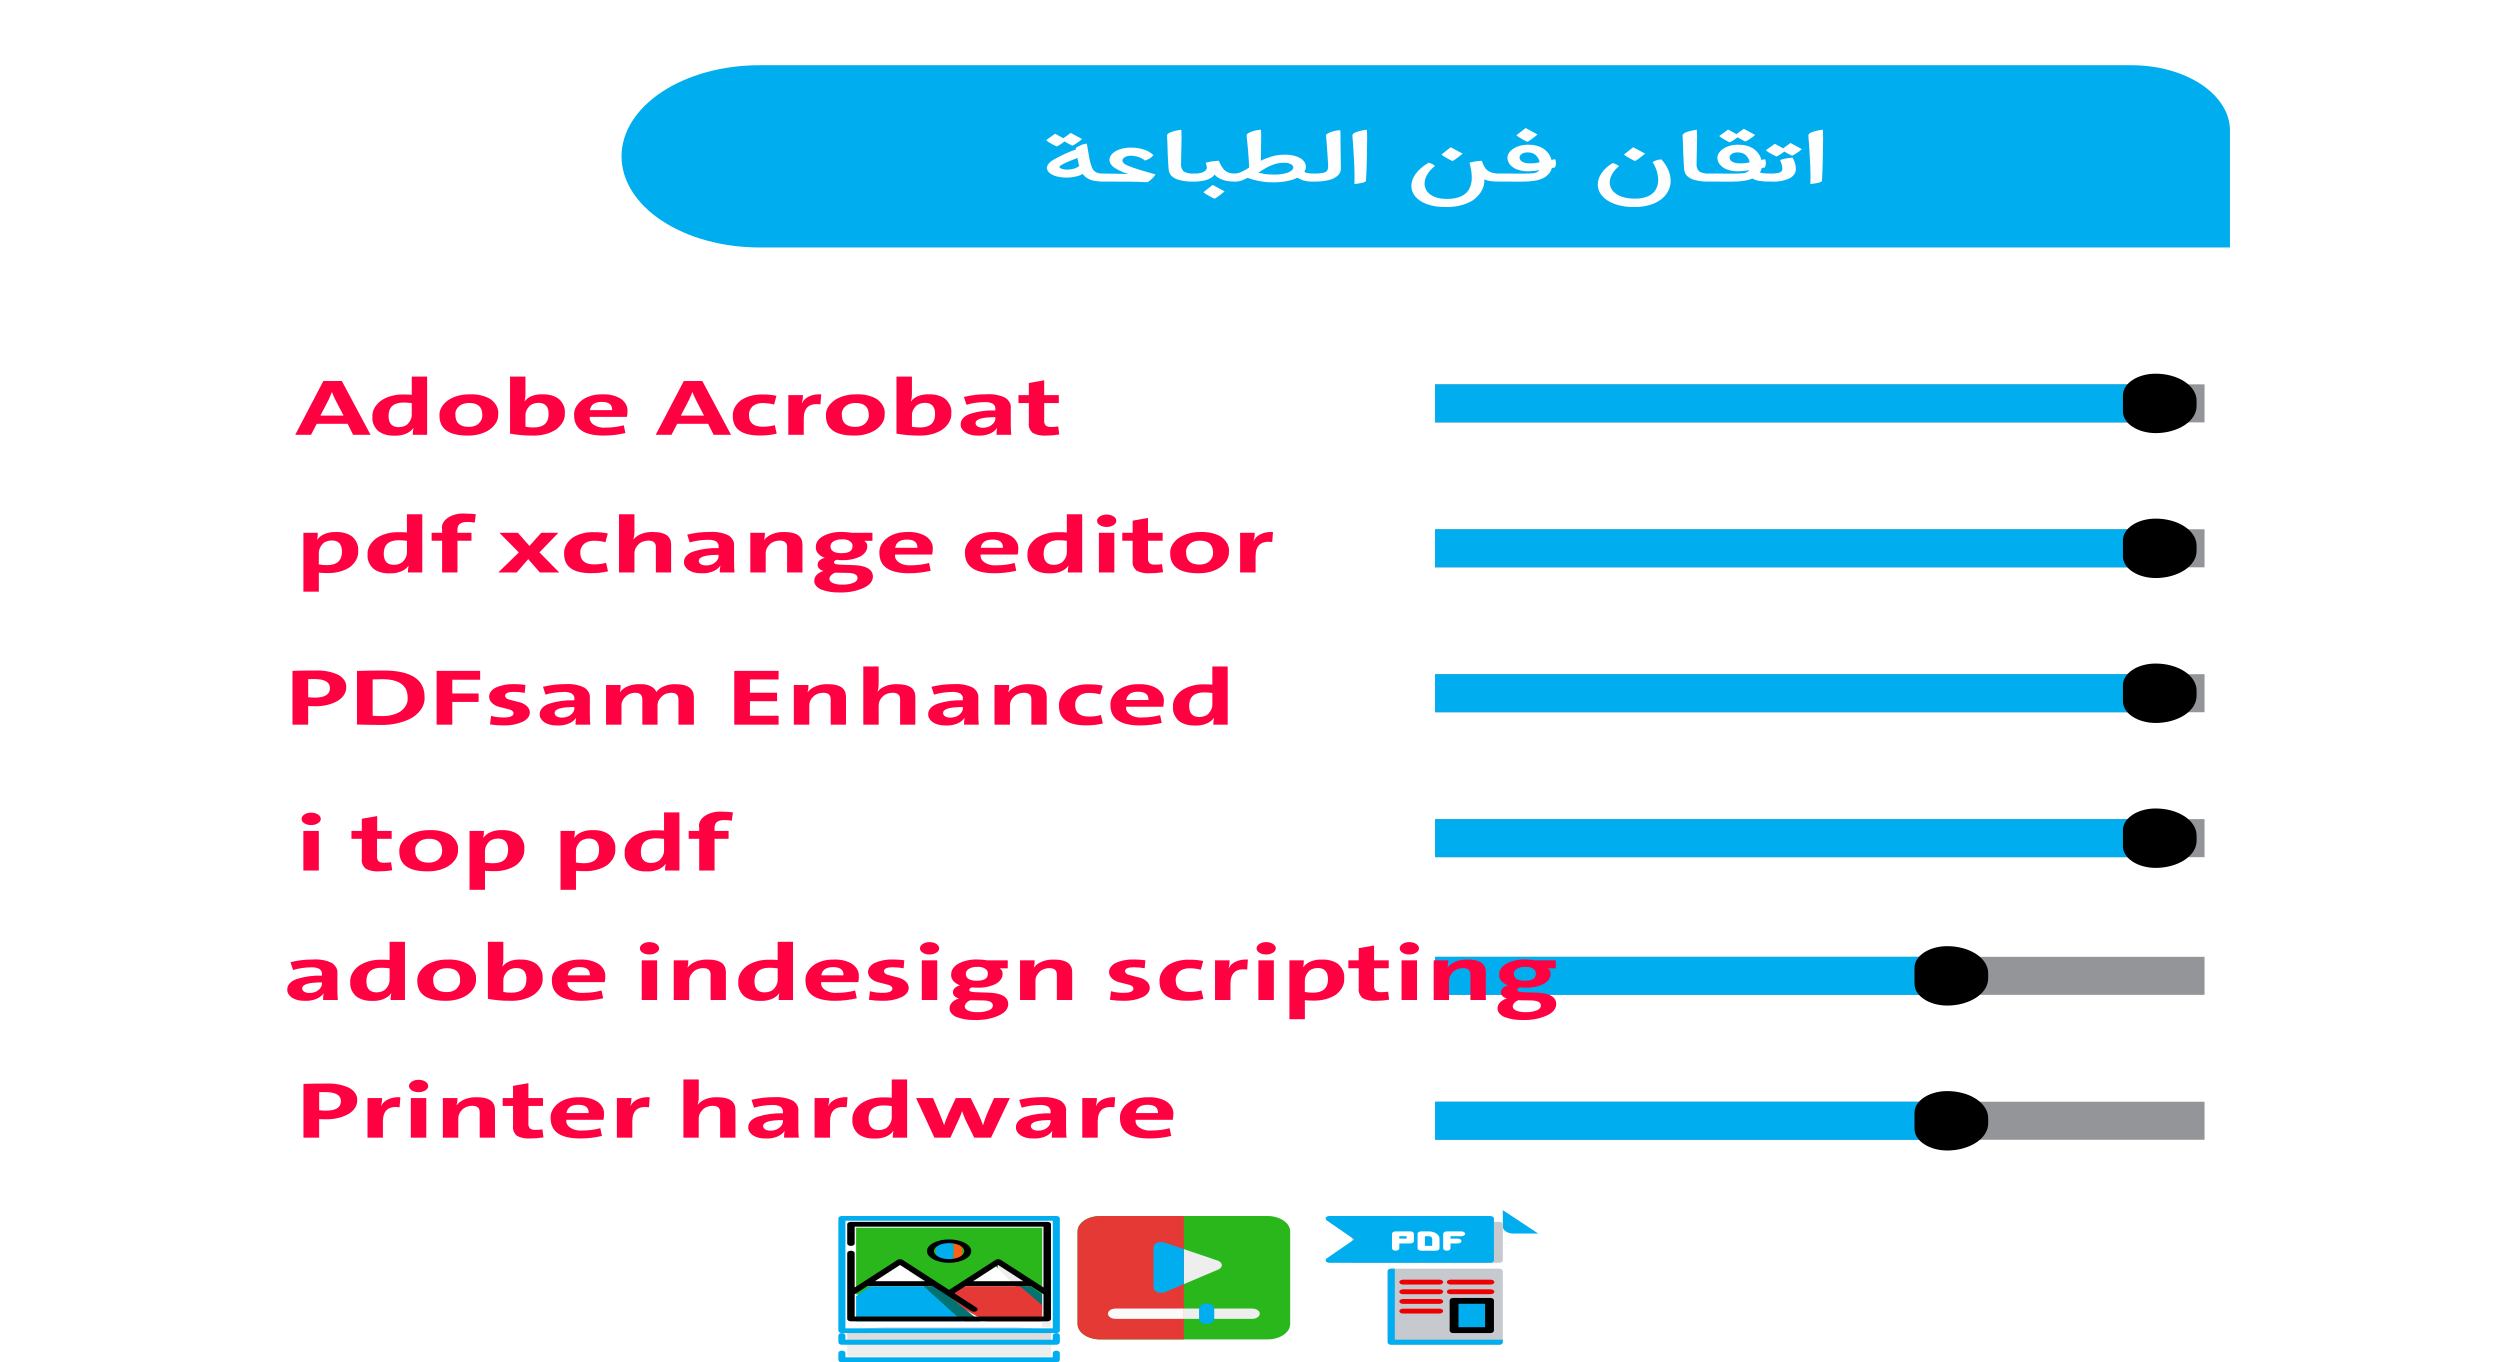 <svg width="345" height="188" viewBox="0 0 345 188" fill="none" xmlns="http://www.w3.org/2000/svg">
<path d="M198.654 182.597H193.608C193.329 182.597 193.103 182.448 193.103 182.264C193.103 182.08 193.329 181.931 193.608 181.931H198.654C198.932 181.931 199.158 182.08 199.158 182.264C199.158 182.448 198.932 182.597 198.654 182.597Z" fill="#EF0000"/>
<path d="M198.654 183.931H193.608C193.329 183.931 193.103 183.782 193.103 183.598C193.103 183.413 193.329 183.264 193.608 183.264H198.654C198.932 183.264 199.158 183.413 199.158 183.598C199.158 183.782 198.932 183.931 198.654 183.931Z" fill="#EF0000"/>
<path d="M116.916 185.173V187.192H145.035V185.173L131.039 183.962L116.916 185.173Z" fill="#EEEEEE"/>
<path d="M116.916 183.558V185.577H145.035V183.558L131.039 182.346L116.916 183.558Z" fill="#DCDCDC"/>
<path d="M145.77 186.385C145.501 186.385 145.282 186.54 145.282 186.731V187.308H116.668V186.731C116.668 186.54 116.45 186.385 116.181 186.385C115.911 186.385 115.693 186.54 115.693 186.731V187.654C115.693 187.845 115.911 188 116.181 188H145.77C146.039 188 146.258 187.845 146.258 187.654V186.731C146.258 186.54 146.039 186.385 145.77 186.385Z" fill="#00AEEF"/>
<path d="M145.77 183.962C145.501 183.962 145.282 184.116 145.282 184.308V184.885H116.668V184.308C116.668 184.116 116.45 183.962 116.181 183.962C115.911 183.962 115.693 184.116 115.693 184.308V185.231C115.693 185.422 115.911 185.577 116.181 185.577H145.77C146.039 185.577 146.258 185.422 146.258 185.231V184.308C146.258 184.116 146.039 183.962 145.77 183.962Z" fill="#00AEEF"/>
<path d="M214.967 173.364C214.911 173.11 214.665 172.952 214.435 173.013C214.298 173.075 214.194 173.162 214.135 173.264C214.076 173.366 214.066 173.478 214.106 173.583L214.149 173.771L214.58 173.661L214.153 173.775C214.168 173.852 214.206 173.926 214.265 173.993C214.306 174.045 214.359 174.103 214.417 174.171C214.64 174.406 214.839 174.65 215.011 174.902C215.142 175.124 215.414 175.191 215.617 175.052C215.725 174.961 215.794 174.853 215.818 174.738C215.842 174.624 215.821 174.508 215.758 174.4C215.556 174.092 215.319 173.795 215.048 173.51C215.007 173.465 215.001 173.487 214.992 173.48L214.967 173.364Z" fill="#FFFFFE"/>
<path d="M213.542 174.758C213.486 175.012 213.239 175.17 213.009 175.109C212.455 174.968 212.684 174.284 212.986 173.953C213.21 173.719 213.409 173.475 213.581 173.222C213.711 173 213.984 172.933 214.187 173.072C214.294 173.164 214.364 173.272 214.388 173.386C214.412 173.501 214.391 173.617 214.327 173.724C214.146 174.034 213.571 174.574 213.536 174.758H213.542Z" fill="#FFFFFE"/>
<path d="M174.901 167.808H151.846C150.11 167.808 148.703 168.761 148.703 169.937V182.711C148.703 183.887 150.11 184.84 151.846 184.84H174.901C176.637 184.84 178.045 183.887 178.045 182.711V169.937C178.045 168.761 176.637 167.808 174.901 167.808Z" fill="#29B71C"/>
<path d="M172.805 182.001H153.942C153.664 182.001 153.398 181.926 153.201 181.793C153.004 181.66 152.894 181.48 152.894 181.291C152.894 181.103 153.004 180.923 153.201 180.79C153.398 180.656 153.664 180.582 153.942 180.582H172.805C173.083 180.582 173.349 180.656 173.546 180.79C173.742 180.923 173.853 181.103 173.853 181.291C173.853 181.48 173.742 181.66 173.546 181.793C173.349 181.926 173.083 182.001 172.805 182.001Z" fill="#EEEEEE"/>
<path d="M166.518 182.711C166.24 182.711 165.974 182.636 165.777 182.503C165.581 182.37 165.47 182.189 165.47 182.001V180.582C165.47 180.393 165.581 180.213 165.777 180.08C165.974 179.947 166.24 179.872 166.518 179.872C166.796 179.872 167.063 179.947 167.259 180.08C167.456 180.213 167.566 180.393 167.566 180.582V182.001C167.566 182.189 167.456 182.37 167.259 182.503C167.063 182.636 166.796 182.711 166.518 182.711Z" fill="#00AEEF"/>
<path d="M168.038 173.961L160.702 171.477C160.543 171.422 160.365 171.396 160.187 171.401C160.008 171.406 159.835 171.442 159.682 171.506C159.53 171.569 159.404 171.657 159.317 171.763C159.229 171.868 159.183 171.987 159.183 172.108V177.7C159.184 177.827 159.235 177.951 159.331 178.059C159.427 178.168 159.564 178.257 159.728 178.318C159.879 178.38 160.053 178.412 160.231 178.41C160.427 178.411 160.619 178.374 160.786 178.304L168.122 175.195C168.28 175.128 168.41 175.034 168.496 174.921C168.583 174.809 168.624 174.683 168.614 174.557C168.604 174.432 168.546 174.311 168.444 174.206C168.343 174.101 168.203 174.017 168.038 173.961Z" fill="#EEEEEE"/>
<path d="M151.846 167.808C151.013 167.808 150.213 168.032 149.623 168.431C149.034 168.831 148.703 169.372 148.703 169.937V182.711C148.703 183.275 149.034 183.817 149.623 184.216C150.213 184.615 151.013 184.84 151.846 184.84H163.374V167.808H151.846Z" fill="#E53935"/>
<path d="M153.942 180.582C153.664 180.582 153.398 180.656 153.201 180.79C153.004 180.923 152.894 181.103 152.894 181.291C152.894 181.48 153.004 181.66 153.201 181.793C153.398 181.926 153.664 182.001 153.942 182.001H163.373V180.582H153.942Z" fill="#FAFAFA"/>
<path d="M160.702 171.477C160.543 171.422 160.365 171.396 160.187 171.401C160.008 171.406 159.835 171.442 159.682 171.506C159.53 171.569 159.404 171.657 159.317 171.763C159.229 171.868 159.183 171.987 159.183 172.108V177.7C159.184 177.827 159.235 177.951 159.331 178.059C159.427 178.168 159.564 178.257 159.728 178.318C159.879 178.38 160.053 178.412 160.231 178.41C160.427 178.411 160.619 178.374 160.786 178.304L163.374 177.204V172.378L160.702 171.477Z" fill="#00AEEF"/>
<path d="M208.855 170.231H212.278L207.388 167V169.262C207.388 169.797 208.045 170.231 208.855 170.231Z" fill="#00AEEF"/>
<path d="M206.854 168.615H186.603V174.269H206.854C207.149 174.269 207.387 174.129 207.387 173.955V168.929C207.387 168.756 207.148 168.615 206.854 168.615Z" fill="#C6CACF"/>
<path d="M205.644 174.269H183.458C182.993 174.269 182.761 173.883 183.089 173.656L186.889 171.039L183.089 168.421C182.761 168.194 182.993 167.808 183.458 167.808H205.644C205.932 167.808 206.165 167.968 206.165 168.167V173.91C206.165 174.109 205.932 174.269 205.644 174.269Z" fill="#00AEEF"/>
<path d="M194.617 169.93H192.599C192.32 169.93 192.094 170.079 192.094 170.263V172.263C192.094 172.447 192.32 172.597 192.599 172.597C192.878 172.597 193.103 172.447 193.103 172.263V171.596H194.617C194.896 171.596 195.122 171.447 195.122 171.263V170.263C195.122 170.079 194.896 169.93 194.617 169.93ZM194.113 170.93H193.103V170.596H194.113V170.93Z" fill="white"/>
<path d="M197.14 169.93H196.131C195.852 169.93 195.626 170.079 195.626 170.263V172.263C195.626 172.447 195.852 172.597 196.131 172.597H198.149C198.428 172.597 198.654 172.447 198.654 172.263V170.93C198.654 170.378 197.975 169.93 197.14 169.93ZM197.645 171.93H196.636V170.596H197.14C197.418 170.596 197.645 170.746 197.645 170.93L197.645 171.93Z" fill="white"/>
<path d="M201.682 169.93H199.663C199.385 169.93 199.159 170.079 199.159 170.263V172.263C199.159 172.447 199.385 172.597 199.663 172.597C199.942 172.597 200.168 172.447 200.168 172.263V171.596H201.177C201.456 171.596 201.682 171.447 201.682 171.263C201.682 171.079 201.456 170.93 201.177 170.93H200.168V170.596H201.682C201.96 170.596 202.186 170.447 202.186 170.263C202.186 170.079 201.96 169.93 201.682 169.93Z" fill="white"/>
<path d="M206.891 185.577H191.99C191.716 185.577 191.494 185.42 191.494 185.227V175.427C191.494 175.234 191.716 175.077 191.99 175.077H206.891C207.165 175.077 207.387 175.234 207.387 175.427V185.227C207.387 185.42 207.165 185.577 206.891 185.577Z" fill="#C6CACF"/>
<path d="M192.487 184.877V175.077H191.99C191.716 175.077 191.494 175.234 191.494 175.427V185.227C191.494 185.42 191.716 185.577 191.99 185.577H206.891C207.165 185.577 207.387 185.42 207.387 185.227V184.877H192.487Z" fill="#00AEEF"/>
<path d="M205.695 183.962H200.522C200.262 183.962 200.052 183.807 200.052 183.615V179.461C200.052 179.27 200.262 179.115 200.522 179.115H205.695C205.954 179.115 206.165 179.27 206.165 179.461V183.615C206.165 183.807 205.954 183.962 205.695 183.962Z" fill="black"/>
<path d="M204.942 179.923H201.274V183.154H204.942V179.923Z" fill="#00AEEF"/>
<path d="M205.718 177.264H200.168C199.889 177.264 199.663 177.114 199.663 176.93C199.663 176.746 199.889 176.597 200.168 176.597H205.718C205.997 176.597 206.223 176.746 206.223 176.93C206.223 177.114 205.997 177.264 205.718 177.264Z" fill="#EF0000"/>
<path d="M205.718 178.597H200.168C199.889 178.597 199.663 178.448 199.663 178.264C199.663 178.08 199.889 177.93 200.168 177.93H205.718C205.997 177.93 206.223 178.08 206.223 178.264C206.223 178.448 205.997 178.597 205.718 178.597Z" fill="#EF0000"/>
<path d="M198.654 177.264H193.608C193.329 177.264 193.103 177.114 193.103 176.93C193.103 176.746 193.329 176.597 193.608 176.597H198.654C198.932 176.597 199.158 176.746 199.158 176.93C199.158 177.114 198.932 177.264 198.654 177.264Z" fill="#EF0000"/>
<path d="M198.654 178.597H193.608C193.329 178.597 193.103 178.448 193.103 178.264C193.103 178.08 193.329 177.93 193.608 177.93H198.654C198.932 177.93 199.158 178.08 199.158 178.264C199.158 178.448 198.932 178.597 198.654 178.597Z" fill="#EF0000"/>
<path d="M198.654 179.931H193.608C193.329 179.931 193.103 179.781 193.103 179.597C193.103 179.413 193.329 179.264 193.608 179.264H198.654C198.932 179.264 199.158 179.413 199.158 179.597C199.158 179.781 198.932 179.931 198.654 179.931Z" fill="#EF0000"/>
<path d="M198.654 181.264H193.608C193.329 181.264 193.103 181.115 193.103 180.931C193.103 180.747 193.329 180.597 193.608 180.597H198.654C198.932 180.597 199.158 180.747 199.158 180.931C199.158 181.115 198.932 181.264 198.654 181.264Z" fill="#EF0000"/>
<path d="M145.035 168.615V183.154H143.201L138.922 175.885L143.201 168.615H145.035Z" fill="#EEEEEE"/>
<path d="M143.812 168.615V169.844L139.382 175.885L143.812 181.925V183.154H116.915V168.615H143.812Z" fill="white"/>
<path d="M118.139 169.423V178.637L130.976 179.923L143.813 178.637V169.423H118.139Z" fill="#29B71C"/>
<path d="M131.586 171.038V174.269C132.262 174.269 132.809 173.546 132.809 172.654C132.809 171.762 132.262 171.038 131.586 171.038Z" fill="#FE5F1A"/>
<path d="M131.098 171.038C131.368 171.038 131.587 171.762 131.587 172.654C131.587 173.546 131.368 174.269 131.098 174.269C130.017 174.269 129.142 173.546 129.142 172.654C129.142 171.762 130.017 171.038 131.098 171.038Z" fill="#00AEEF"/>
<path d="M143.812 180.731L136.477 176.692L141.93 177.337L143.813 178.639L143.812 180.731Z" fill="#027372"/>
<path d="M140.846 177.568L137.358 175.885L132.865 177.568L130.364 179.23L136.132 182.346H143.812V180.108L140.846 177.568Z" fill="#E53935"/>
<path d="M142.59 177.442L141.565 177.5L137.7 176.305V174.269L142.59 177.442Z" fill="#EEEEEE"/>
<path d="M132.809 177.5L136.939 174.269L140.145 177.5L132.809 177.5Z" fill="white"/>
<path d="M135.254 182.346H133.019L124.251 176.692L129.107 177.364L135.254 182.346Z" fill="#027372"/>
<path d="M127.536 177.568L132.81 182.346H118.139V178.871L119.992 177.568L124.239 175.885L127.536 177.568Z" fill="#00AEEF"/>
<path d="M129.141 177.442L128.116 177.5L124.251 176.305V174.269L129.141 177.442Z" fill="#EEEEEE"/>
<path d="M119.361 177.5L124.179 174.269L127.919 177.5L119.361 177.5Z" fill="white"/>
<path d="M145.77 167.808H116.181C115.911 167.808 115.693 167.954 115.693 168.135V183.634C115.693 183.815 115.911 183.962 116.181 183.962H145.77C146.039 183.962 146.258 183.815 146.258 183.634V168.135C146.258 167.954 146.039 167.808 145.77 167.808ZM145.282 183.307H116.668V168.463H145.282V183.307Z" fill="#00AEEF"/>
<path d="M134.032 172.654C134.032 171.763 132.661 171.038 130.975 171.038C129.29 171.038 127.919 171.763 127.919 172.654C127.919 173.545 129.29 174.269 130.975 174.269C132.661 174.269 134.032 173.545 134.032 172.654ZM128.884 172.654C128.884 172.044 129.822 171.549 130.975 171.549C132.129 171.549 133.067 172.044 133.067 172.654C133.067 173.263 132.129 173.759 130.975 173.759C129.822 173.759 128.884 173.263 128.884 172.654Z" fill="black"/>
<path d="M116.915 182.014C116.915 182.197 117.145 182.346 117.429 182.346H144.52C144.804 182.346 145.035 182.197 145.035 182.014V168.948C145.035 168.764 144.804 168.615 144.52 168.615H117.429C117.145 168.615 116.915 168.764 116.915 168.948V171.605C116.915 171.789 117.145 171.937 117.429 171.937C117.714 171.937 117.944 171.789 117.944 171.605V169.28H144.006V177.668L138.111 173.862C137.91 173.732 137.585 173.732 137.384 173.862L130.975 178.001L124.566 173.862C124.365 173.732 124.039 173.732 123.838 173.862L117.944 177.668V172.934C117.944 172.75 117.714 172.602 117.429 172.602C117.145 172.602 116.915 172.75 116.915 172.934V182.014ZM137.748 174.566L141.221 176.81H134.274L137.748 174.566ZM124.202 174.566L127.676 176.81H120.729L124.202 174.566ZM119.7 177.474H128.704L130.611 178.705C130.612 178.706 134.04 180.92 134.04 180.92C134.141 180.985 134.273 181.017 134.404 181.017C134.536 181.017 134.667 180.985 134.768 180.92C134.969 180.79 134.969 180.58 134.768 180.45L131.702 178.471L133.246 177.474H142.25L144.006 178.608V181.682H117.944V178.608L119.7 177.474Z" fill="black"/>
<path fill-rule="evenodd" clip-rule="evenodd" d="M102.326 171.065C102.489 171.065 102.622 171.207 102.622 171.381V177.317H102.032V171.381C102.032 171.205 102.164 171.065 102.326 171.065Z" fill="#FFFFFE"/>
<g filter="url(#filter0_d_55_1130)">
<mask id="path-49-inside-1_55_1130" fill="white">
<path d="M308 1H52V1H308V1Z"/>
</mask>
<path d="M308 1H52V1H308V1Z" fill="#231F20"/>
<path d="M308 0.7H52V1.3H308V0.7ZM52 1.3H308V0.7H52V1.3Z" fill="black" mask="url(#path-49-inside-1_55_1130)"/>
</g>
<path d="M44.266 113.008C44.268 113.12 44.234 113.232 44.167 113.335C44.1 113.439 44 113.531 43.875 113.608C43.751 113.689 43.604 113.753 43.442 113.796C43.28 113.839 43.107 113.86 42.932 113.858C42.758 113.861 42.586 113.84 42.425 113.797C42.264 113.754 42.118 113.69 41.997 113.608C41.872 113.531 41.774 113.438 41.709 113.335C41.643 113.231 41.611 113.12 41.615 113.008C41.612 112.896 41.645 112.785 41.711 112.681C41.776 112.578 41.874 112.485 41.997 112.408C42.117 112.324 42.262 112.258 42.423 112.213C42.584 112.169 42.757 112.146 42.932 112.148C43.284 112.147 43.622 112.236 43.875 112.398C44.001 112.476 44.1 112.57 44.167 112.676C44.235 112.781 44.268 112.894 44.266 113.008ZM41.866 120.138V114.668H43.998V120.138H41.866ZM54.127 120.098C53.54 120.195 52.936 120.246 52.331 120.248C51.993 120.272 51.652 120.251 51.328 120.186C51.003 120.12 50.702 120.012 50.443 119.868C50.04 119.474 49.859 119 49.931 118.528V115.758H48.501V114.668H49.931V112.988L52.05 112.618V114.668H54.048V115.758H52.032V118.158C51.994 118.404 52.071 118.651 52.252 118.868C52.345 118.937 52.463 118.991 52.595 119.024C52.727 119.057 52.869 119.069 53.009 119.058C53.329 119.063 53.65 119.039 53.961 118.988L54.127 120.098ZM63.209 117.298C63.255 118.08 62.828 118.843 62.023 119.418C61.633 119.689 61.16 119.904 60.636 120.047C60.112 120.19 59.548 120.258 58.982 120.248C56.396 120.248 55.104 119.328 55.104 117.498C55.058 116.72 55.479 115.962 56.275 115.388C56.667 115.115 57.142 114.9 57.669 114.757C58.196 114.614 58.762 114.546 59.331 114.558C59.847 114.538 60.364 114.587 60.85 114.702C61.336 114.817 61.783 114.996 62.162 115.228C62.535 115.51 62.82 115.838 63 116.193C63.179 116.549 63.25 116.924 63.208 117.298H63.209ZM61.014 117.378C61.014 116.288 60.409 115.748 59.186 115.748C58.94 115.745 58.697 115.778 58.472 115.843C58.247 115.909 58.047 116.006 57.884 116.128C57.465 116.476 57.257 116.914 57.3 117.358C57.3 118.488 57.917 119.048 59.153 119.048C59.408 119.052 59.662 119.016 59.892 118.943C60.123 118.87 60.324 118.762 60.479 118.628C60.866 118.263 61.054 117.822 61.011 117.378H61.014ZM72.357 117.118C72.43 117.936 72.035 118.743 71.25 119.378C70.832 119.666 70.324 119.89 69.761 120.035C69.198 120.18 68.594 120.242 67.991 120.218C67.636 120.218 67.282 120.201 66.931 120.168V122.788H64.796V114.668H66.779C66.786 114.975 66.756 115.283 66.689 115.588H66.73C66.95 115.261 67.317 114.987 67.782 114.802C68.246 114.618 68.784 114.533 69.325 114.558C69.753 114.544 70.181 114.597 70.572 114.713C70.964 114.83 71.308 115.006 71.576 115.228C72.147 115.783 72.421 116.448 72.355 117.118H72.357ZM70.121 117.268C70.121 116.238 69.649 115.718 68.706 115.718C68.434 115.721 68.169 115.773 67.938 115.868C67.708 115.963 67.521 116.098 67.398 116.258C67.07 116.638 66.906 117.07 66.925 117.508V119.028C67.287 119.098 67.663 119.132 68.04 119.128C69.426 119.128 70.121 118.508 70.121 117.268ZM84.91 117.118C84.983 117.936 84.588 118.743 83.803 119.378C83.385 119.666 82.877 119.89 82.314 120.035C81.751 120.18 81.147 120.242 80.544 120.218C80.189 120.218 79.835 120.201 79.484 120.168V122.788H77.355V114.668H79.327C79.334 114.975 79.304 115.283 79.238 115.588H79.279C79.499 115.261 79.866 114.987 80.329 114.803C80.793 114.618 81.332 114.533 81.872 114.558C82.3 114.544 82.728 114.597 83.12 114.713C83.512 114.83 83.856 115.006 84.124 115.228C84.697 115.782 84.973 116.448 84.908 117.118H84.91ZM82.674 117.268C82.674 116.238 82.202 115.718 81.258 115.718C80.987 115.721 80.722 115.773 80.491 115.868C80.261 115.963 80.074 116.098 79.951 116.258C79.623 116.638 79.459 117.07 79.478 117.508V119.028C79.84 119.098 80.216 119.132 80.593 119.128C81.979 119.128 82.674 118.508 82.674 117.268ZM91.771 120.138C91.77 119.833 91.803 119.529 91.87 119.228H91.836C91.615 119.556 91.246 119.831 90.778 120.016C90.311 120.2 89.769 120.285 89.227 120.258C88.792 120.274 88.358 120.219 87.962 120.099C87.566 119.978 87.221 119.796 86.956 119.568C86.412 119.013 86.15 118.358 86.208 117.698C86.145 116.877 86.561 116.072 87.371 115.448C87.779 115.156 88.279 114.927 88.835 114.777C89.391 114.627 89.99 114.559 90.59 114.578C90.941 114.575 91.292 114.588 91.639 114.618V112.108H93.759V120.138H91.771ZM91.641 115.768C91.271 115.719 90.896 115.692 90.519 115.688C89.131 115.688 88.437 116.308 88.438 117.548C88.438 118.578 88.912 119.088 89.861 119.088C90.133 119.084 90.398 119.033 90.629 118.937C90.859 118.842 91.046 118.708 91.17 118.548C91.499 118.168 91.662 117.735 91.641 117.298V115.768ZM100.991 113.258C100.656 113.193 100.308 113.163 99.959 113.168C99.05 113.168 98.608 113.518 98.608 114.208V114.668H100.544V115.758H98.608V120.138H96.489V115.758H95.042V114.668H96.489V114.218C96.424 113.92 96.464 113.617 96.606 113.332C96.749 113.047 96.989 112.787 97.309 112.574C97.629 112.361 98.019 112.2 98.45 112.103C98.88 112.006 99.339 111.977 99.789 112.018C100.243 112.013 100.696 112.044 101.139 112.108L100.991 113.258Z" fill="#FF0040"/>
<path d="M104.806 9H294.136C295.922 8.999 297.69 9.23 299.34 9.68C300.987 10.137 302.484 10.799 303.751 11.63C305.012 12.467 306.014 13.459 306.698 14.55C307.382 15.637 307.734 16.803 307.734 17.98V34.15H104.806C102.306 34.15 99.831 33.825 97.522 33.193C95.213 32.561 93.114 31.635 91.347 30.467C89.579 29.299 88.177 27.913 87.22 26.387C86.264 24.861 85.772 23.226 85.772 21.575C85.772 19.924 86.264 18.288 87.22 16.763C88.177 15.237 89.579 13.851 91.347 12.683C93.114 11.515 95.213 10.589 97.522 9.957C99.831 9.325 102.306 9 104.806 9Z" fill="#00AEEF"/>
<path d="M147.195 24.51C146.747 24.511 146.301 24.461 145.88 24.36C145.485 24.264 145.134 24.102 144.861 23.89C144.593 23.669 144.453 23.393 144.467 23.11C144.511 22.896 144.618 22.689 144.783 22.502C144.948 22.315 145.167 22.151 145.427 22.02C146.392 21.463 147.449 20.98 148.579 20.58L148.897 21.72C148.403 21.9 147.952 22.08 147.542 22.25C147.206 22.391 146.882 22.545 146.571 22.71C146.328 22.85 146.207 22.95 146.207 23.02C146.207 23.13 146.311 23.22 146.523 23.3C146.767 23.381 147.038 23.418 147.31 23.41C147.681 23.402 148.044 23.337 148.37 23.22C148.774 23.062 149.092 22.825 149.278 22.54L149.767 23.76C149.472 24.01 149.08 24.204 148.633 24.32C148.176 24.442 147.688 24.506 147.195 24.51ZM152.134 25.06C151.693 25.06 151.255 25.012 150.837 24.92C150.406 24.81 150.031 24.623 149.752 24.38C149.391 24.05 149.148 23.671 149.04 23.27C148.882 22.812 148.77 22.348 148.704 21.88C148.633 21.39 148.553 20.9 148.455 20.42C148.628 20.296 148.821 20.186 149.031 20.09C149.309 19.949 149.636 19.856 149.982 19.82C150.117 20.65 150.235 21.34 150.338 21.88C150.414 22.305 150.536 22.726 150.702 23.14C150.79 23.38 150.98 23.599 151.25 23.77C151.504 23.896 151.817 23.96 152.134 23.95H152.327V25.06H152.134ZM147.973 20.1C147.64 19.943 147.323 19.773 147.023 19.59C146.836 19.488 146.671 19.371 146.532 19.24L147.763 18.34L149.328 19.19C149.087 19.416 148.811 19.623 148.503 19.81C148.346 19.921 148.168 20.018 147.973 20.1ZM145.812 20.21C145.484 20.055 145.17 19.888 144.87 19.71C144.676 19.604 144.508 19.479 144.371 19.34L145.601 18.45L147.166 19.31C146.896 19.546 146.598 19.766 146.273 19.97C146.138 20.064 145.983 20.145 145.812 20.21ZM158.351 25.15C157.594 25.1 156.721 25.08 155.728 25.07C154.735 25.06 153.54 25.06 152.143 25.06H151.951V23.95H152.143C152.749 23.95 153.313 23.96 153.845 23.97C154.376 23.98 155.01 23.99 155.728 24.03C154.986 23.805 154.312 23.493 153.739 23.11C153.337 22.828 153.111 22.457 153.105 22.07C153.102 21.776 153.229 21.487 153.469 21.24C153.725 20.973 154.083 20.756 154.508 20.61C155.001 20.443 155.549 20.36 156.103 20.37C156.739 20.364 157.367 20.464 157.929 20.66C158.427 20.838 158.855 21.092 159.177 21.4C159.063 21.571 158.896 21.724 158.687 21.85C158.487 21.98 158.253 22.085 157.995 22.16C157.77 21.959 157.478 21.794 157.142 21.677C156.806 21.561 156.434 21.497 156.055 21.49C155.748 21.485 155.45 21.557 155.219 21.69C155.115 21.751 155.031 21.827 154.975 21.911C154.918 21.996 154.89 22.088 154.892 22.18C154.915 22.309 154.985 22.433 155.095 22.541C155.206 22.649 155.353 22.738 155.526 22.8C156.052 23.037 156.609 23.241 157.192 23.41C157.889 23.61 158.646 23.84 159.462 24.07C159.327 24.288 159.157 24.496 158.953 24.69C158.786 24.861 158.583 25.016 158.351 25.15ZM164.789 25.06C164.065 25.086 163.342 25.007 162.67 24.83C162.237 24.704 161.871 24.495 161.622 24.23C161.425 23.985 161.308 23.716 161.277 23.44C161.252 23.21 161.23 22.91 161.21 22.54C161.191 22.18 161.171 21.79 161.151 21.38C161.132 20.97 161.127 20.56 161.113 20.18C161.1 19.8 161.088 19.46 161.076 19.18C161.064 18.9 161.059 18.71 161.047 18.62C161.142 18.462 161.319 18.331 161.546 18.25C161.805 18.151 162.078 18.071 162.362 18.01C162.572 17.961 162.788 17.924 163.007 17.9C163.019 17.95 163.028 18.04 163.036 18.16C163.043 18.28 163.045 18.41 163.045 18.54C163.045 18.67 163.054 18.75 163.054 18.8C163.054 19.15 163.054 19.55 163.036 19.99C163.018 20.43 163.019 20.88 163.007 21.34C162.995 21.8 162.987 22.22 162.987 22.61C162.941 22.972 163.061 23.334 163.333 23.65C163.526 23.767 163.757 23.855 164.008 23.907C164.259 23.959 164.524 23.973 164.784 23.95H164.976V25.06H164.789ZM164.596 25.06V23.95H164.789C165.196 23.973 165.605 23.914 165.96 23.78C166.173 23.694 166.343 23.569 166.451 23.42C166.503 23.347 166.541 23.269 166.566 23.19C166.559 23.119 166.547 23.049 166.528 22.98C166.503 22.87 166.474 22.76 166.442 22.65C166.423 22.584 166.41 22.517 166.402 22.45C166.671 22.38 166.947 22.323 167.229 22.28C167.552 22.225 167.885 22.195 168.219 22.19C168.345 22.572 168.546 22.942 168.815 23.29C168.971 23.505 169.217 23.686 169.525 23.81C169.78 23.905 170.069 23.954 170.362 23.95H170.553V25.06H170.362C169.833 25.062 169.309 24.991 168.824 24.85C168.31 24.689 167.884 24.427 167.604 24.1C167.381 24.432 166.976 24.696 166.47 24.84C165.94 24.991 165.366 25.066 164.789 25.06H164.596ZM167.584 27.42C167.24 27.256 166.909 27.079 166.595 26.89C166.393 26.786 166.218 26.661 166.075 26.52L167.354 25.52L168.997 26.41C168.575 26.76 168.252 27.01 168.026 27.16C167.809 27.32 167.662 27.41 167.584 27.42ZM175.684 25.16C174.957 25.167 174.233 25.092 173.542 24.94C173.058 24.845 172.593 24.711 172.159 24.54C171.93 24.672 171.682 24.79 171.419 24.89C171.098 25.014 170.73 25.073 170.359 25.06L170.167 25V24.02L170.359 23.95C170.736 23.943 171.099 23.851 171.387 23.69C171.788 23.489 172.169 23.272 172.53 23.04C172.939 22.78 173.381 22.52 173.856 22.26C174.333 22.005 174.855 21.791 175.412 21.62C175.988 21.438 176.619 21.346 177.257 21.35C177.839 21.335 178.418 21.417 178.939 21.59C179.343 21.731 179.676 21.947 179.9 22.21C180.108 22.454 180.217 22.73 180.216 23.01C180.214 23.382 180.039 23.745 179.717 24.05C179.338 24.406 178.812 24.684 178.203 24.85C177.408 25.074 176.548 25.18 175.684 25.16ZM175.79 24.09C176.32 24.105 176.848 24.05 177.346 23.93C177.681 23.857 177.98 23.725 178.212 23.55C178.374 23.424 178.468 23.265 178.48 23.1C178.476 23.015 178.444 22.931 178.386 22.855C178.328 22.779 178.245 22.713 178.144 22.66C177.891 22.52 177.566 22.448 177.236 22.46C176.742 22.456 176.254 22.531 175.814 22.68C175.386 22.825 174.988 23.006 174.632 23.22C174.28 23.42 173.954 23.63 173.653 23.83C173.945 23.902 174.243 23.962 174.546 24.01C174.955 24.068 175.372 24.095 175.79 24.09ZM172.36 23.74C172.38 23.27 172.372 22.76 172.34 22.22C172.309 21.68 172.271 21.16 172.225 20.65C172.18 20.14 172.136 19.71 172.091 19.34C172.045 18.97 172.033 18.73 172.033 18.62C172.104 18.479 172.247 18.359 172.437 18.28C172.676 18.173 172.934 18.086 173.205 18.02C173.458 17.955 173.723 17.915 173.993 17.9C174.017 17.999 174.029 18.099 174.031 18.2C174.039 18.31 174.042 18.45 174.042 18.61C174.042 18.88 174.042 19.2 174.031 19.59C174.021 19.98 174.031 20.37 174.022 20.79C174.013 21.21 174.01 21.57 174.003 21.92C173.995 22.27 173.99 22.52 173.984 22.7L172.36 23.74ZM181.324 25.06C180.806 25.084 180.288 25.025 179.811 24.89C179.478 24.768 179.172 24.617 178.902 24.44L179.747 23.5C179.889 23.655 180.096 23.781 180.343 23.86C180.659 23.929 180.991 23.959 181.323 23.95L181.515 24.02V25L181.324 25.06ZM181.143 25.06V23.95H181.335C181.78 23.964 182.225 23.926 182.65 23.84C182.77 23.812 182.878 23.768 182.968 23.709C183.058 23.65 183.127 23.579 183.169 23.5C183.251 23.339 183.29 23.17 183.284 23C183.284 22.86 183.275 22.63 183.256 22.32C183.236 22.01 183.221 21.67 183.189 21.29C183.157 20.91 183.138 20.52 183.112 20.16C183.086 19.78 183.06 19.46 183.035 19.18C183.009 18.9 183 18.71 182.986 18.62C183.164 18.43 183.429 18.282 183.743 18.2C184.113 18.065 184.522 17.984 184.943 17.96C184.971 18.079 184.985 18.199 184.983 18.32C184.983 18.51 184.992 18.72 184.992 18.94V19.55C184.992 20.07 184.992 20.63 185.012 21.24C185.031 21.85 185.04 22.52 185.04 23.29C185.043 23.6 184.917 23.904 184.675 24.17C184.389 24.46 183.977 24.687 183.493 24.82C182.805 24.997 182.07 25.079 181.332 25.06H181.143ZM186.907 25.4C186.907 25.26 186.917 25.11 186.917 24.95C186.917 24.79 186.926 24.6 186.926 24.42C186.926 23.98 186.917 23.52 186.898 23.01C186.878 22.5 186.852 22 186.82 21.5C186.789 21 186.766 20.54 186.734 20.12C186.702 19.7 186.677 19.35 186.657 19.08C186.637 18.81 186.628 18.66 186.628 18.62C186.669 18.536 186.736 18.458 186.824 18.391C186.911 18.324 187.018 18.269 187.138 18.23C187.601 18.067 188.1 17.956 188.617 17.9C188.636 17.993 188.645 18.086 188.646 18.18C188.646 18.31 188.655 18.44 188.655 18.58C188.663 18.7 188.666 18.78 188.666 18.8C188.666 19.02 188.666 19.32 188.655 19.72C188.644 20.12 188.655 20.56 188.637 21.05C188.619 21.54 188.62 22.05 188.608 22.56C188.596 23.07 188.579 23.53 188.56 23.96C188.54 24.39 188.522 24.74 188.502 25.01C188.311 25.146 188.058 25.237 187.782 25.27C187.496 25.329 187.203 25.373 186.907 25.4ZM199.47 28.57C198.574 28.59 197.686 28.452 196.897 28.17C196.224 27.924 195.672 27.556 195.303 27.11C194.943 26.66 194.758 26.159 194.764 25.65C194.777 25.082 194.977 24.522 195.35 24.01C195.783 23.413 196.399 22.882 197.157 22.45C197.329 22.491 197.488 22.552 197.628 22.63C197.791 22.699 197.929 22.791 198.031 22.9C197.566 23.259 197.199 23.669 196.945 24.11C196.718 24.499 196.598 24.913 196.59 25.33C196.584 25.699 196.702 26.065 196.936 26.4C197.159 26.713 197.512 26.977 197.955 27.16C198.456 27.361 199.034 27.462 199.62 27.45C200.365 27.478 201.102 27.341 201.715 27.06C202.227 26.786 202.602 26.417 202.791 26C203.011 25.513 203.118 25.008 203.108 24.5C203.107 24.166 203.078 23.832 203.021 23.5C202.964 23.15 202.887 22.8 202.791 22.45C203.06 22.366 203.344 22.305 203.636 22.27C203.917 22.226 204.203 22.199 204.491 22.19C204.578 22.506 204.716 22.814 204.904 23.11C205.056 23.362 205.312 23.581 205.645 23.74C206.043 23.892 206.5 23.965 206.96 23.95H207.152V25.06H206.96C206.479 25.071 205.998 25.041 205.53 24.97C205.285 24.922 205.052 24.851 204.838 24.76C204.908 25.815 204.349 26.845 203.28 27.63C202.773 27.949 202.174 28.196 201.519 28.358C200.863 28.52 200.165 28.592 199.466 28.57H199.47ZM200.43 22.22C200.085 22.056 199.755 21.879 199.442 21.69C199.247 21.581 199.072 21.456 198.922 21.32L200.2 20.32L201.842 21.2C201.42 21.55 201.096 21.8 200.872 21.96C200.747 22.064 200.594 22.152 200.421 22.22H200.43ZM210.001 25.07H208.838C208.668 25.073 208.498 25.07 208.328 25.06H206.762V23.95H208.578C208.951 23.95 209.244 23.95 209.462 23.96H210.193C210.678 23.966 211.163 23.946 211.643 23.9C211.819 23.877 211.983 23.824 212.119 23.747C212.255 23.67 212.359 23.571 212.421 23.46C212.175 23.539 211.908 23.587 211.634 23.6C211.313 23.62 211.077 23.64 210.923 23.64C210.343 23.648 209.772 23.551 209.27 23.36C208.867 23.183 208.542 22.938 208.328 22.65C208.131 22.378 208.028 22.081 208.026 21.78C208.027 21.486 208.143 21.196 208.362 20.94C208.597 20.658 208.938 20.42 209.352 20.25C209.82 20.056 210.366 19.958 210.918 19.97C211.655 19.957 212.371 20.133 212.916 20.46C213.562 20.899 213.976 21.463 214.099 22.07L214.607 21.97C214.656 22.053 214.685 22.141 214.695 22.23C214.713 22.333 214.723 22.436 214.724 22.54C214.715 22.729 214.673 22.917 214.598 23.1L214.156 23.19C214.053 23.646 213.745 24.071 213.272 24.41C212.863 24.674 212.351 24.858 211.793 24.94C211.204 25.03 210.601 25.073 209.996 25.07H210.001ZM211.124 22.54C211.372 22.545 211.62 22.535 211.864 22.51C212.005 22.48 212.206 22.45 212.47 22.4C212.422 22.037 212.23 21.688 211.913 21.39C211.786 21.276 211.619 21.183 211.427 21.121C211.235 21.058 211.022 21.027 210.808 21.03C210.515 21.026 210.232 21.098 210.019 21.23C209.913 21.297 209.83 21.378 209.775 21.467C209.721 21.557 209.696 21.653 209.703 21.75C209.699 21.855 209.729 21.959 209.791 22.055C209.852 22.151 209.943 22.238 210.059 22.31C210.355 22.473 210.734 22.555 211.12 22.54H211.124ZM210.768 19.57C210.424 19.406 210.094 19.229 209.78 19.04C209.582 18.933 209.407 18.809 209.261 18.67L210.538 17.67L212.182 18.56C211.758 18.9 211.436 19.16 211.21 19.31C210.985 19.46 210.841 19.56 210.764 19.57H210.768ZM225.527 28.57C224.559 28.59 223.6 28.438 222.751 28.13C222.038 27.861 221.453 27.466 221.06 26.99C220.681 26.523 220.486 26 220.492 25.47C220.499 24.932 220.673 24.402 221.002 23.91C221.361 23.373 221.888 22.892 222.549 22.5C222.703 22.537 222.848 22.587 222.981 22.65C223.15 22.731 223.299 22.829 223.423 22.94C223.01 23.271 222.686 23.647 222.463 24.05C222.258 24.408 222.151 24.787 222.145 25.17C222.139 25.558 222.27 25.942 222.53 26.29C222.796 26.631 223.202 26.915 223.701 27.11C224.29 27.321 224.954 27.425 225.624 27.41C226.275 27.43 226.918 27.311 227.458 27.07C227.936 26.843 228.298 26.526 228.497 26.16C228.729 25.741 228.843 25.297 228.833 24.85C228.814 23.996 228.553 23.151 228.064 22.36C228.231 22.256 228.423 22.172 228.631 22.11C228.83 22.041 229.05 22.004 229.275 22C229.696 22.462 230.02 22.96 230.236 23.48C230.441 23.962 230.547 24.459 230.552 24.96C230.565 25.581 230.365 26.197 229.967 26.76C229.599 27.297 229.009 27.755 228.265 28.08C227.443 28.417 226.489 28.587 225.522 28.57H225.527ZM225.615 22.22C225.27 22.056 224.939 21.879 224.625 21.69C224.43 21.581 224.256 21.456 224.106 21.32L225.383 20.32L227.027 21.2C226.603 21.55 226.281 21.8 226.057 21.96C225.933 22.064 225.781 22.152 225.61 22.22H225.615ZM235.933 25.06C235.21 25.086 234.487 25.007 233.814 24.83C233.381 24.705 233.017 24.496 232.768 24.23C232.57 23.985 232.452 23.716 232.422 23.44C232.396 23.21 232.374 22.91 232.355 22.54C232.335 22.18 232.316 21.79 232.298 21.38C232.279 20.97 232.272 20.56 232.258 20.18C232.245 19.8 232.232 19.46 232.22 19.18C232.208 18.9 232.204 18.71 232.192 18.62C232.287 18.462 232.464 18.331 232.691 18.25C232.949 18.151 233.223 18.071 233.507 18.01C233.717 17.961 233.933 17.925 234.152 17.9C234.164 17.95 234.173 18.04 234.181 18.16C234.188 18.28 234.19 18.41 234.19 18.54C234.19 18.67 234.199 18.75 234.199 18.8C234.199 19.15 234.199 19.55 234.181 19.99C234.162 20.43 234.164 20.88 234.152 21.34C234.14 21.8 234.132 22.22 234.132 22.61C234.086 22.972 234.206 23.334 234.477 23.65C234.671 23.767 234.902 23.855 235.153 23.907C235.403 23.959 235.668 23.973 235.929 23.95H236.121V25.06H235.933ZM238.979 25.07H237.809C237.639 25.073 237.469 25.07 237.3 25.06H235.734V23.95H237.55C237.921 23.95 238.216 23.95 238.434 23.96H239.164C239.649 23.966 240.135 23.946 240.615 23.9C240.791 23.876 240.954 23.823 241.09 23.746C241.226 23.669 241.33 23.571 241.393 23.46C241.146 23.539 240.879 23.587 240.605 23.6C240.285 23.62 240.048 23.64 239.893 23.64C239.314 23.653 238.74 23.556 238.242 23.36C237.838 23.183 237.513 22.938 237.3 22.65C237.102 22.379 236.999 22.081 236.998 21.78C236.999 21.486 237.115 21.196 237.334 20.94C237.568 20.657 237.909 20.419 238.324 20.25C238.791 20.056 239.336 19.958 239.889 19.97C240.626 19.957 241.342 20.133 241.888 20.46C242.534 20.899 242.948 21.463 243.07 22.07L243.579 21.97C243.626 22.053 243.655 22.141 243.665 22.23C243.684 22.333 243.694 22.436 243.694 22.54C243.686 22.729 243.645 22.917 243.57 23.1L243.128 23.19C243.025 23.646 242.717 24.071 242.244 24.41C241.835 24.674 241.322 24.858 240.764 24.94C240.177 25.029 239.576 25.073 238.974 25.07H238.979ZM244.36 25.06C243.818 25.071 243.275 25.038 242.745 24.96C242.374 24.897 242.036 24.769 241.766 24.59L242.582 23.64C242.741 23.76 242.952 23.843 243.187 23.88C243.572 23.936 243.966 23.96 244.36 23.95H244.552V25.06H244.36ZM240.104 22.54C240.351 22.545 240.599 22.535 240.844 22.51C240.985 22.48 241.186 22.45 241.449 22.4C241.403 22.037 241.21 21.688 240.892 21.39C240.766 21.276 240.599 21.183 240.407 21.12C240.214 21.058 240.002 21.027 239.787 21.03C239.495 21.026 239.213 21.098 239 21.23C238.894 21.296 238.81 21.377 238.755 21.467C238.7 21.557 238.675 21.653 238.682 21.75C238.679 21.855 238.709 21.958 238.771 22.055C238.832 22.151 238.923 22.238 239.038 22.31C239.334 22.473 239.714 22.555 240.099 22.54H240.104ZM240.853 19.53C240.52 19.373 240.202 19.203 239.901 19.02C239.718 18.916 239.554 18.799 239.412 18.67L240.641 17.77L242.208 18.62C241.962 18.843 241.685 19.051 241.381 19.24C241.223 19.351 241.044 19.449 240.848 19.53H240.853ZM238.691 19.64C238.36 19.485 238.045 19.314 237.75 19.13C237.553 19.03 237.384 18.908 237.25 18.77L238.479 17.88L240.046 18.73C239.779 18.971 239.48 19.195 239.152 19.4C239.015 19.495 238.859 19.576 238.687 19.64H238.691ZM244.177 25.06V23.95H244.369C244.79 23.968 245.212 23.92 245.6 23.81C245.724 23.752 245.824 23.674 245.888 23.582C245.952 23.491 245.978 23.39 245.965 23.29C245.964 23.106 245.938 22.921 245.887 22.74C245.836 22.55 245.759 22.33 245.657 22.08C245.939 21.972 246.246 21.894 246.566 21.85C246.835 21.8 247.112 21.77 247.392 21.76C247.528 22.007 247.635 22.262 247.71 22.52C247.789 22.773 247.827 23.031 247.825 23.29C247.846 23.533 247.783 23.777 247.641 24.002C247.5 24.227 247.283 24.428 247.008 24.59C246.245 24.951 245.31 25.119 244.375 25.06H244.177ZM247.3 21.49C246.967 21.334 246.649 21.163 246.349 20.98C246.162 20.879 245.996 20.761 245.859 20.63L247.089 19.73L248.654 20.58C248.414 20.806 248.137 21.014 247.828 21.2C247.67 21.311 247.491 21.409 247.295 21.49H247.3ZM245.138 21.6C244.811 21.445 244.496 21.278 244.197 21.1C244.002 20.995 243.833 20.87 243.697 20.73L244.926 19.84L246.493 20.7C246.222 20.935 245.924 21.156 245.6 21.36C245.463 21.455 245.306 21.536 245.134 21.6H245.138ZM249.831 25.4C249.837 25.26 249.84 25.11 249.84 24.95C249.84 24.78 249.849 24.6 249.849 24.42C249.849 23.98 249.84 23.52 249.82 23.01C249.8 22.5 249.776 22 249.743 21.5C249.71 21 249.69 20.54 249.657 20.12C249.623 19.7 249.599 19.35 249.581 19.08C249.563 18.81 249.552 18.66 249.552 18.62C249.593 18.536 249.659 18.458 249.746 18.391C249.834 18.324 249.941 18.269 250.061 18.23C250.323 18.13 250.604 18.053 250.896 18C251.106 17.953 251.322 17.92 251.541 17.9C251.558 17.993 251.568 18.087 251.57 18.18C251.57 18.31 251.579 18.44 251.579 18.58C251.579 18.7 251.588 18.78 251.588 18.8C251.588 19.02 251.588 19.32 251.579 19.72C251.57 20.12 251.579 20.56 251.559 21.05C251.54 21.54 251.544 22.05 251.53 22.56C251.517 23.07 251.502 23.53 251.482 23.96C251.462 24.39 251.444 24.74 251.425 25.01C251.233 25.146 250.981 25.237 250.704 25.27C250.416 25.33 250.122 25.373 249.823 25.4H249.831Z" fill="#FEFEFE"/>
<path d="M304.228 53.04H198.04V58.29H304.228V53.04Z" fill="#949598"/>
<path d="M304.228 73.04H198.04V78.29H304.228V73.04Z" fill="#949598"/>
<path d="M304.228 93.04H198.04V98.29H304.228V93.04Z" fill="#949598"/>
<path d="M304.228 113.04H198.04V118.29H304.228V113.04Z" fill="#949598"/>
<path d="M304.228 132.04H198.04V137.29H304.228V132.04Z" fill="#949598"/>
<path d="M304.228 152.04H198.04V157.29H304.228V152.04Z" fill="#949598"/>
<path d="M301.616 53.04H198.04V58.29H301.616V53.04Z" fill="#00AEEF"/>
<path d="M301.616 73.04H198.04V78.29H301.616V73.04Z" fill="#00AEEF"/>
<path d="M301.616 93.04H198.04V98.29H301.616V93.04Z" fill="#00AEEF"/>
<path d="M269.828 152.04H198.04V157.29H269.828V152.04Z" fill="#00AEEF"/>
<path d="M301.616 113.04H198.04V118.29H301.616V113.04Z" fill="#00AEEF"/>
<path d="M271.342 132.04H198.04V137.29H271.342V132.04Z" fill="#00AEEF"/>
<path d="M297.482 51.57C298.224 51.569 298.958 51.666 299.644 51.853C300.329 52.04 300.952 52.315 301.476 52.661C302.001 53.008 302.417 53.419 302.701 53.872C302.984 54.325 303.13 54.81 303.129 55.3V56.03C303.13 56.521 302.984 57.007 302.701 57.46C302.127 58.374 301.027 59.101 299.643 59.48C298.959 59.671 298.224 59.769 297.482 59.77C296.888 59.769 296.3 59.691 295.752 59.54C295.202 59.39 294.703 59.169 294.285 58.89C293.86 58.615 293.527 58.285 293.305 57.92C293.08 57.559 292.963 57.171 292.963 56.78V54.55C292.963 54.158 293.079 53.77 293.306 53.408C293.533 53.046 293.866 52.717 294.286 52.44C294.706 52.163 295.204 51.944 295.753 51.795C296.301 51.645 296.889 51.569 297.482 51.57Z" fill="black"/>
<path d="M297.482 71.57C298.224 71.569 298.958 71.665 299.644 71.853C300.329 72.04 300.952 72.315 301.476 72.661C302.001 73.008 302.417 73.419 302.701 73.872C302.984 74.325 303.13 74.81 303.129 75.3V76.03C303.13 76.521 302.984 77.007 302.701 77.46C302.127 78.374 301.027 79.101 299.643 79.48C298.959 79.671 298.224 79.769 297.482 79.77C296.888 79.769 296.3 79.691 295.752 79.54C295.202 79.39 294.703 79.169 294.285 78.89C293.86 78.615 293.527 78.285 293.305 77.92C293.08 77.558 292.963 77.171 292.963 76.78V74.55C292.963 74.158 293.079 73.77 293.306 73.408C293.533 73.046 293.866 72.717 294.286 72.44C294.706 72.163 295.204 71.944 295.753 71.795C296.301 71.645 296.889 71.569 297.482 71.57Z" fill="black"/>
<path d="M297.482 91.57C298.224 91.569 298.958 91.665 299.644 91.853C300.329 92.04 300.952 92.315 301.476 92.661C302.001 93.008 302.417 93.419 302.701 93.872C302.984 94.325 303.13 94.81 303.129 95.3V96.03C303.13 96.521 302.984 97.007 302.701 97.46C302.127 98.374 301.027 99.101 299.643 99.48C298.959 99.671 298.224 99.769 297.482 99.77C296.888 99.769 296.3 99.691 295.752 99.54C295.202 99.39 294.703 99.169 294.285 98.89C293.86 98.615 293.527 98.285 293.305 97.92C293.08 97.558 292.963 97.171 292.963 96.78V94.55C292.963 94.158 293.079 93.77 293.306 93.408C293.533 93.046 293.866 92.717 294.286 92.44C294.706 92.163 295.204 91.944 295.753 91.795C296.301 91.645 296.889 91.569 297.482 91.57Z" fill="black"/>
<path d="M268.722 150.57C269.463 150.569 270.198 150.666 270.883 150.853C271.569 151.04 272.192 151.315 272.716 151.661C273.241 152.008 273.657 152.419 273.94 152.872C274.224 153.325 274.37 153.81 274.369 154.3V155.03C274.37 155.521 274.224 156.006 273.941 156.46C273.366 157.374 272.267 158.101 270.883 158.48C270.199 158.671 269.464 158.769 268.722 158.77C268.128 158.769 267.54 158.691 266.991 158.54C266.442 158.39 265.943 158.169 265.525 157.89C265.1 157.615 264.767 157.285 264.545 156.92C264.319 156.558 264.203 156.171 264.203 155.78V153.55C264.203 153.158 264.319 152.77 264.546 152.408C264.773 152.046 265.106 151.717 265.526 151.44C265.945 151.163 266.444 150.944 266.992 150.795C267.541 150.645 268.128 150.569 268.722 150.57Z" fill="black"/>
<path d="M297.482 111.57C298.224 111.569 298.958 111.666 299.644 111.853C300.329 112.04 300.952 112.315 301.476 112.661C302.001 113.008 302.417 113.419 302.701 113.872C302.984 114.325 303.13 114.81 303.129 115.3V116.03C303.13 116.521 302.984 117.006 302.701 117.46C302.127 118.374 301.027 119.101 299.643 119.48C298.959 119.671 298.224 119.769 297.482 119.77C296.888 119.769 296.3 119.691 295.752 119.54C295.202 119.39 294.703 119.169 294.285 118.89C293.86 118.615 293.527 118.285 293.305 117.92C293.08 117.558 292.963 117.171 292.963 116.78V114.55C292.963 114.158 293.079 113.77 293.306 113.408C293.533 113.046 293.866 112.717 294.286 112.44C294.706 112.163 295.204 111.944 295.753 111.795C296.301 111.645 296.889 111.569 297.482 111.57Z" fill="black"/>
<path d="M268.722 130.57C269.463 130.569 270.198 130.666 270.883 130.853C271.569 131.04 272.192 131.315 272.716 131.661C273.241 132.008 273.657 132.419 273.94 132.872C274.224 133.325 274.37 133.81 274.369 134.3V135.03C274.37 135.521 274.224 136.006 273.941 136.46C273.366 137.374 272.267 138.101 270.883 138.48C270.199 138.671 269.464 138.769 268.722 138.77C268.128 138.769 267.54 138.691 266.991 138.54C266.442 138.39 265.943 138.169 265.525 137.89C265.1 137.615 264.767 137.285 264.545 136.92C264.319 136.558 264.203 136.171 264.203 135.78V133.55C264.203 133.158 264.319 132.77 264.546 132.408C264.773 132.046 265.106 131.717 265.526 131.44C265.945 131.163 266.444 130.944 266.992 130.795C267.541 130.645 268.128 130.569 268.722 130.57Z" fill="black"/>
<path d="M48.728 60L47.971 58.48H43.711L42.922 60H40.744L44.622 52.58H47.174L51.134 60H48.728ZM46.264 55.14C46.069 54.75 45.92 54.41 45.818 54.11H45.801C45.622 54.55 45.475 54.9 45.362 55.14L44.216 57.35H47.41L46.264 55.14ZM56.955 60C56.955 59.696 56.987 59.391 57.054 59.09H57.02C56.799 59.418 56.429 59.693 55.962 59.878C55.495 60.062 54.953 60.147 54.411 60.12C53.976 60.136 53.542 60.081 53.146 59.961C52.75 59.841 52.405 59.659 52.14 59.43C51.596 58.875 51.334 58.22 51.392 57.56C51.329 56.739 51.745 55.934 52.555 55.31C52.963 55.019 53.463 54.79 54.019 54.639C54.575 54.489 55.174 54.421 55.775 54.44C56.125 54.437 56.476 54.451 56.824 54.48V51.97H58.943V60H56.955ZM56.825 55.63C56.456 55.581 56.08 55.554 55.703 55.55C54.316 55.55 53.622 56.17 53.622 57.41C53.622 58.44 54.096 58.95 55.045 58.95C55.317 58.947 55.582 58.895 55.813 58.8C56.043 58.705 56.231 58.57 56.354 58.41C56.683 58.03 56.846 57.597 56.825 57.16V55.63ZM68.753 57.16C68.797 57.943 68.37 58.705 67.565 59.28C67.175 59.552 66.703 59.766 66.179 59.909C65.655 60.052 65.092 60.121 64.525 60.11C61.94 60.11 60.647 59.19 60.647 57.36C60.601 56.582 61.022 55.824 61.817 55.25C62.209 54.977 62.684 54.762 63.212 54.619C63.739 54.476 64.305 54.408 64.875 54.42C65.39 54.4 65.907 54.449 66.393 54.565C66.879 54.68 67.325 54.858 67.704 55.09C68.078 55.372 68.364 55.7 68.544 56.055C68.724 56.411 68.795 56.786 68.753 57.16ZM66.556 57.24C66.556 56.15 65.951 55.61 64.728 55.61C64.482 55.608 64.239 55.64 64.014 55.706C63.789 55.771 63.589 55.868 63.426 55.99C63.008 56.338 62.799 56.776 62.842 57.22C62.842 58.35 63.459 58.91 64.695 58.91C64.95 58.915 65.204 58.879 65.434 58.806C65.665 58.733 65.866 58.624 66.021 58.49C66.409 58.126 66.598 57.685 66.556 57.24ZM77.947 56.99C78.01 57.812 77.591 58.617 76.777 59.24C76.353 59.534 75.837 59.763 75.266 59.913C74.695 60.064 74.082 60.131 73.468 60.11C72.427 60.116 71.389 60.025 70.386 59.84V51.97H72.514V54.32C72.522 54.678 72.478 55.037 72.384 55.39H72.401C72.615 55.078 72.969 54.817 73.416 54.644C73.863 54.47 74.38 54.392 74.897 54.42C75.33 54.405 75.762 54.459 76.157 54.578C76.552 54.696 76.899 54.875 77.168 55.1C77.738 55.655 78.013 56.32 77.947 56.99ZM75.711 57.13C75.711 56.1 75.24 55.59 74.297 55.59C74.026 55.593 73.76 55.645 73.529 55.74C73.299 55.835 73.112 55.97 72.988 56.13C72.658 56.499 72.495 56.922 72.516 57.35V58.89C72.876 58.964 73.253 58.998 73.63 58.99C75.019 58.99 75.712 58.37 75.711 57.13ZM86.59 56.75C86.597 57.011 86.569 57.272 86.508 57.53H81.395C81.354 57.733 81.385 57.94 81.486 58.134C81.587 58.328 81.755 58.504 81.977 58.648C82.198 58.791 82.468 58.899 82.763 58.962C83.059 59.025 83.372 59.041 83.679 59.01C84.502 59.006 85.316 58.897 86.077 58.69L86.306 59.76C85.347 59.992 84.334 60.11 83.313 60.11C80.588 60.11 79.226 59.18 79.226 57.31C79.177 56.565 79.548 55.835 80.266 55.26C80.619 54.984 81.062 54.766 81.563 54.62C82.063 54.474 82.606 54.406 83.153 54.42C83.639 54.399 84.126 54.449 84.58 54.567C85.034 54.684 85.443 54.866 85.779 55.1C86.352 55.564 86.642 56.152 86.592 56.75H86.59ZM84.471 56.6C84.504 55.84 84.028 55.46 83.041 55.46C82.077 55.46 81.532 55.84 81.406 56.6H84.471ZM98.48 60L97.716 58.48H93.455L92.666 60H90.488L94.366 52.58H96.918L100.878 60H98.48ZM96.016 55.14C95.821 54.75 95.672 54.41 95.562 54.11H95.545C95.367 54.55 95.22 54.9 95.106 55.14L93.96 57.35H97.154L96.016 55.14ZM107.187 59.84C106.443 60.021 105.655 60.109 104.862 60.1C102.373 60.1 101.131 59.21 101.131 57.45C101.07 56.674 101.437 55.911 102.163 55.3C102.559 55.007 103.051 54.777 103.602 54.628C104.153 54.479 104.748 54.414 105.342 54.44C105.958 54.435 106.571 54.496 107.158 54.62L106.824 55.83C106.335 55.694 105.81 55.622 105.28 55.62C105.002 55.613 104.727 55.651 104.477 55.732C104.228 55.812 104.012 55.931 103.849 56.08C103.495 56.442 103.324 56.87 103.36 57.3C103.36 58.36 104.006 58.89 105.296 58.89C105.852 58.89 106.402 58.815 106.913 58.67L107.187 59.84ZM113.219 55.8C111.686 55.6 110.918 56.25 110.918 57.77V60H108.788V54.53H110.811C110.809 54.899 110.759 55.267 110.659 55.63H110.693C110.836 55.252 111.181 54.921 111.666 54.698C112.15 54.476 112.74 54.377 113.326 54.42L113.219 55.8ZM122.082 57.16C122.127 57.943 121.7 58.705 120.895 59.28C120.505 59.552 120.032 59.766 119.508 59.909C118.984 60.052 118.421 60.12 117.854 60.11C115.268 60.11 113.976 59.19 113.976 57.36C113.931 56.582 114.351 55.824 115.146 55.25C115.538 54.977 116.013 54.762 116.54 54.619C117.067 54.476 117.634 54.408 118.203 54.42C118.719 54.4 119.235 54.449 119.722 54.564C120.208 54.679 120.654 54.858 121.033 55.09C121.408 55.371 121.694 55.7 121.875 56.055C122.056 56.41 122.128 56.786 122.086 57.16H122.082ZM119.887 57.24C119.887 56.15 119.281 55.61 118.057 55.61C117.811 55.607 117.568 55.64 117.343 55.706C117.119 55.771 116.919 55.868 116.756 55.99C116.337 56.338 116.128 56.776 116.171 57.22C116.171 58.35 116.788 58.91 118.025 58.91C118.28 58.914 118.534 58.879 118.764 58.806C118.994 58.733 119.195 58.624 119.349 58.49C119.741 58.127 119.933 57.685 119.893 57.24H119.887ZM131.277 56.99C131.341 57.812 130.921 58.618 130.106 59.24C129.681 59.534 129.166 59.764 128.595 59.914C128.024 60.064 127.41 60.131 126.797 60.11C125.755 60.116 124.718 60.025 123.715 59.84V51.97H125.846V54.32C125.853 54.678 125.809 55.037 125.716 55.39H125.733C125.946 55.078 126.3 54.817 126.747 54.643C127.194 54.47 127.711 54.392 128.227 54.42C128.66 54.405 129.093 54.459 129.488 54.578C129.883 54.696 130.229 54.875 130.498 55.1C131.071 55.655 131.347 56.32 131.282 56.99H131.277ZM129.041 57.13C129.041 56.1 128.569 55.59 127.626 55.59C127.354 55.593 127.089 55.645 126.858 55.74C126.628 55.835 126.44 55.97 126.317 56.13C125.988 56.499 125.825 56.922 125.846 57.35V58.89C126.206 58.964 126.583 58.998 126.96 58.99C128.35 58.99 129.045 58.37 129.046 57.13H129.041ZM137.518 60C137.512 59.693 137.539 59.385 137.598 59.08L137.583 59.07C137.367 59.406 136.994 59.688 136.519 59.876C136.044 60.062 135.491 60.145 134.94 60.11C134.617 60.12 134.295 60.085 133.994 60.008C133.693 59.93 133.419 59.812 133.192 59.66C132.984 59.511 132.822 59.336 132.716 59.146C132.61 58.955 132.562 58.753 132.574 58.55C132.563 58.253 132.68 57.961 132.91 57.706C133.14 57.451 133.474 57.245 133.875 57.11C134.956 56.761 136.154 56.599 137.356 56.64V56.44C137.391 56.18 137.272 55.922 137.023 55.72C136.701 55.547 136.29 55.465 135.877 55.49C135.013 55.499 134.16 55.625 133.372 55.86L133.022 54.78C134.022 54.53 135.084 54.404 136.153 54.41C137.095 54.349 138.037 54.532 138.779 54.92C139.037 55.112 139.233 55.338 139.354 55.582C139.476 55.826 139.521 56.084 139.486 56.34V58.59C139.486 59.13 139.508 59.6 139.551 60H137.518ZM137.355 57.57C135.538 57.57 134.63 57.84 134.63 58.39C134.625 58.475 134.647 58.559 134.693 58.638C134.739 58.717 134.81 58.789 134.899 58.85C134.997 58.911 135.112 58.958 135.237 58.989C135.363 59.02 135.497 59.034 135.631 59.03C135.874 59.033 136.114 58.997 136.332 58.925C136.55 58.854 136.738 58.749 136.882 58.62C137.201 58.364 137.372 58.041 137.362 57.71L137.355 57.57ZM146.176 59.96C145.589 60.057 144.986 60.108 144.38 60.11C144.043 60.135 143.702 60.113 143.378 60.048C143.053 59.983 142.753 59.874 142.494 59.73C142.09 59.337 141.908 58.863 141.98 58.39V55.62H140.55V54.53H141.98V52.85L144.1 52.48V54.53H146.116V55.62H144.1V58.02C144.062 58.266 144.138 58.514 144.319 58.73C144.414 58.8 144.533 58.854 144.666 58.888C144.799 58.921 144.942 58.932 145.084 58.92C145.404 58.925 145.724 58.902 146.034 58.85L146.176 59.96Z" fill="#FF0040"/>
<path d="M49.288 151.82C49.309 152.168 49.218 152.516 49.022 152.84C48.825 153.164 48.529 153.457 48.15 153.7C47.236 154.235 46.039 154.508 44.82 154.46C44.545 154.46 44.284 154.45 44.041 154.44V157H41.877V149.58C42.907 149.54 43.956 149.53 45.024 149.53C46.149 149.483 47.265 149.691 48.187 150.12C48.555 150.328 48.847 150.59 49.038 150.885C49.229 151.18 49.315 151.5 49.288 151.82ZM47.045 151.96C47.045 151.13 46.323 150.71 44.882 150.71C44.601 150.71 44.321 150.71 44.045 150.72V153.21C44.347 153.252 44.655 153.272 44.964 153.27C46.35 153.27 47.045 152.84 47.045 151.96ZM55.142 152.8C53.608 152.6 52.841 153.25 52.841 154.77V157H50.717V151.53H52.734C52.732 151.899 52.682 152.267 52.582 152.63H52.615C52.758 152.252 53.104 151.921 53.589 151.698C54.073 151.476 54.663 151.377 55.249 151.42L55.142 152.8ZM59.094 149.87C59.097 149.983 59.063 150.094 58.996 150.198C58.928 150.301 58.829 150.394 58.704 150.47C58.58 150.551 58.432 150.615 58.27 150.658C58.108 150.701 57.935 150.722 57.761 150.72C57.587 150.723 57.414 150.703 57.253 150.66C57.092 150.617 56.946 150.552 56.825 150.47C56.701 150.393 56.603 150.3 56.537 150.197C56.471 150.094 56.44 149.982 56.444 149.87C56.441 149.758 56.474 149.647 56.539 149.544C56.605 149.44 56.702 149.347 56.825 149.27C56.946 149.187 57.091 149.12 57.252 149.076C57.413 149.031 57.586 149.009 57.761 149.01C58.112 149.009 58.451 149.099 58.704 149.26C58.829 149.338 58.929 149.433 58.996 149.538C59.063 149.643 59.097 149.756 59.094 149.87ZM56.695 157V151.53H58.825V157H56.695ZM66.199 157V153.5C66.199 152.9 65.855 152.6 65.167 152.6C64.892 152.603 64.623 152.653 64.384 152.744C64.146 152.835 63.947 152.964 63.805 153.12C63.423 153.484 63.227 153.918 63.243 154.36V157H61.113V151.53H63.13C63.137 151.859 63.096 152.187 63.008 152.51H63.033C63.286 152.165 63.688 151.877 64.189 151.683C64.689 151.489 65.266 151.398 65.845 151.42C67.488 151.42 68.309 152 68.308 153.16V157H66.199ZM74.997 156.96C74.409 157.057 73.806 157.108 73.2 157.11C72.863 157.134 72.522 157.113 72.197 157.048C71.873 156.983 71.572 156.874 71.313 156.73C70.91 156.337 70.729 155.862 70.801 155.39V152.62H69.371V151.53H70.801V149.85L72.92 149.48V151.53H74.936V152.62H72.92V155.02C72.882 155.266 72.959 155.514 73.14 155.73C73.233 155.8 73.351 155.853 73.483 155.886C73.615 155.919 73.756 155.931 73.896 155.92C74.217 155.925 74.537 155.902 74.849 155.85L74.997 156.96ZM83.354 153.75C83.361 154.011 83.333 154.272 83.272 154.53H78.159C78.118 154.733 78.149 154.94 78.25 155.134C78.351 155.328 78.519 155.504 78.74 155.648C78.962 155.791 79.231 155.899 79.527 155.962C79.823 156.025 80.136 156.041 80.443 156.01C81.266 156.006 82.081 155.897 82.842 155.69L83.069 156.76C82.111 156.992 81.098 157.11 80.077 157.11C77.352 157.11 75.99 156.18 75.99 154.31C75.941 153.565 76.312 152.835 77.031 152.26C77.384 151.984 77.827 151.765 78.327 151.62C78.827 151.474 79.371 151.406 79.916 151.42C80.403 151.399 80.89 151.449 81.344 151.567C81.798 151.684 82.207 151.866 82.543 152.1C83.115 152.564 83.404 153.152 83.354 153.75ZM81.235 153.6C81.266 152.84 80.789 152.46 79.803 152.46C78.839 152.46 78.295 152.84 78.17 153.6H81.235ZM89.56 152.8C88.025 152.6 87.259 153.25 87.259 154.77V157H85.128V151.53H87.144C87.143 151.899 87.092 152.267 86.993 152.63H87.026C87.169 152.252 87.515 151.921 87.999 151.698C88.484 151.476 89.074 151.377 89.66 151.42L89.56 152.8ZM99.381 157V153.5C99.381 152.9 99.037 152.6 98.349 152.6C98.073 152.603 97.804 152.653 97.566 152.744C97.327 152.835 97.128 152.964 96.986 153.12C96.605 153.487 96.408 153.925 96.425 154.37V157H94.311V148.97H96.431V151.32C96.442 151.692 96.391 152.065 96.279 152.43H96.313C96.566 152.105 96.958 151.835 97.441 151.656C97.924 151.476 98.476 151.394 99.028 151.42C100.67 151.42 101.491 152 101.491 153.16V157H99.381ZM108.201 157C108.195 156.692 108.222 156.385 108.283 156.08L108.266 156.07C108.05 156.406 107.678 156.688 107.203 156.875C106.728 157.062 106.175 157.145 105.625 157.11C105.302 157.12 104.979 157.086 104.678 157.008C104.377 156.931 104.104 156.812 103.877 156.66C103.668 156.511 103.506 156.336 103.4 156.146C103.294 155.955 103.246 155.753 103.259 155.55C103.248 155.253 103.364 154.961 103.594 154.706C103.824 154.451 104.159 154.244 104.559 154.11C105.64 153.761 106.839 153.599 108.041 153.64V153.44C108.076 153.18 107.956 152.922 107.708 152.72C107.385 152.547 106.974 152.465 106.56 152.49C105.696 152.499 104.844 152.625 104.057 152.86L103.707 151.78C104.707 151.53 105.768 151.404 106.837 151.41C107.78 151.349 108.721 151.532 109.464 151.92C109.721 152.113 109.917 152.338 110.038 152.582C110.16 152.826 110.205 153.084 110.17 153.34V155.59C110.17 156.13 110.192 156.6 110.236 157H108.201ZM108.039 154.57C106.223 154.57 105.315 154.84 105.315 155.39C105.309 155.475 105.331 155.559 105.377 155.638C105.423 155.718 105.494 155.79 105.584 155.85C105.681 155.911 105.796 155.958 105.922 155.989C106.047 156.02 106.181 156.034 106.315 156.03C106.558 156.033 106.799 155.997 107.016 155.925C107.234 155.854 107.423 155.749 107.567 155.62C107.885 155.364 108.055 155.041 108.047 154.71L108.039 154.57ZM116.844 152.8C115.311 152.6 114.543 153.25 114.543 154.77V157H112.414V151.53H114.444C114.442 151.899 114.392 152.267 114.292 152.63H114.324C114.467 152.252 114.813 151.921 115.297 151.699C115.782 151.476 116.371 151.377 116.958 151.42L116.844 152.8ZM123.194 157C123.193 156.696 123.225 156.391 123.291 156.09H123.259C123.038 156.418 122.668 156.693 122.201 156.878C121.734 157.062 121.192 157.147 120.65 157.12C120.215 157.136 119.78 157.082 119.385 156.961C118.989 156.841 118.644 156.659 118.379 156.43C117.835 155.875 117.573 155.22 117.631 154.56C117.568 153.739 117.984 152.934 118.794 152.31C119.202 152.019 119.702 151.79 120.258 151.639C120.814 151.489 121.413 151.421 122.013 151.44C122.364 151.437 122.715 151.451 123.063 151.48V148.97H125.182V157H123.194ZM123.064 152.63C122.694 152.581 122.319 152.555 121.942 152.55C120.555 152.55 119.861 153.17 119.861 154.41C119.861 155.44 120.335 155.95 121.284 155.95C121.556 155.947 121.821 155.895 122.051 155.8C122.281 155.705 122.468 155.57 122.592 155.41C122.922 155.03 123.085 154.598 123.064 154.16V152.63ZM136.763 157H134.445L133.251 154.58C133.072 154.17 132.915 153.76 132.779 153.35H132.764C132.627 153.76 132.44 154.22 132.202 154.72L131.153 157H128.949L126.421 151.53H128.755L129.633 153.6C129.997 154.51 130.213 155.06 130.283 155.25H130.299C130.419 154.83 130.621 154.3 130.905 153.66L131.904 151.53H133.953L134.969 153.6C135.3 154.33 135.523 154.88 135.637 155.25H135.668C135.799 154.81 135.986 154.28 136.23 153.66L137.181 151.53H139.359L136.763 157ZM145.146 157C145.139 156.692 145.166 156.385 145.226 156.08L145.211 156.07C144.995 156.406 144.622 156.688 144.147 156.875C143.671 157.062 143.118 157.145 142.568 157.11C142.245 157.12 141.923 157.085 141.621 157.008C141.32 156.93 141.047 156.812 140.82 156.66C140.611 156.511 140.449 156.336 140.343 156.146C140.237 155.955 140.189 155.753 140.202 155.55C140.191 155.253 140.308 154.961 140.538 154.706C140.768 154.451 141.102 154.245 141.502 154.11C142.584 153.761 143.782 153.599 144.984 153.64V153.44C145.019 153.18 144.899 152.922 144.651 152.72C144.329 152.547 143.918 152.465 143.505 152.49C142.64 152.499 141.788 152.625 141 152.86L140.65 151.78C141.65 151.53 142.711 151.405 143.78 151.41C144.723 151.349 145.664 151.532 146.407 151.92C146.664 152.112 146.86 152.338 146.982 152.582C147.103 152.826 147.148 153.084 147.113 153.34V155.59C147.113 156.13 147.135 156.6 147.179 157H145.146ZM144.982 154.57C143.166 154.57 142.258 154.84 142.258 155.39C142.253 155.475 142.274 155.559 142.32 155.638C142.366 155.717 142.436 155.789 142.525 155.85C142.623 155.911 142.738 155.958 142.863 155.989C142.989 156.02 143.123 156.034 143.257 156.03C143.5 156.033 143.74 155.997 143.958 155.925C144.176 155.854 144.364 155.749 144.508 155.62C144.827 155.364 144.998 155.041 144.988 154.71L144.982 154.57ZM153.787 152.8C152.254 152.6 151.486 153.25 151.486 154.77V157H149.357V151.53H151.377C151.376 151.899 151.325 152.267 151.226 152.63H151.258C151.401 152.252 151.748 151.921 152.232 151.698C152.717 151.476 153.307 151.377 153.893 151.42L153.787 152.8ZM161.917 153.75C161.923 154.011 161.897 154.272 161.837 154.53H156.722C156.681 154.733 156.712 154.94 156.813 155.134C156.914 155.328 157.082 155.504 157.304 155.648C157.525 155.791 157.795 155.899 158.09 155.962C158.386 156.025 158.7 156.041 159.006 156.01C159.83 156.006 160.644 155.897 161.406 155.69L161.633 156.76C160.674 156.992 159.662 157.11 158.642 157.11C155.917 157.11 154.555 156.18 154.555 154.31C154.507 153.565 154.878 152.835 155.596 152.26C155.949 151.984 156.393 151.765 156.893 151.62C157.393 151.474 157.937 151.406 158.483 151.42C158.969 151.4 159.456 151.45 159.91 151.567C160.364 151.685 160.773 151.867 161.109 152.1C161.682 152.564 161.973 153.152 161.923 153.75H161.917ZM159.798 153.6C159.829 152.84 159.352 152.46 158.366 152.46C157.402 152.46 156.858 152.84 156.733 153.6H159.798Z" fill="#FF0040"/>
<path d="M49.426 75.98C49.5 76.798 49.106 77.605 48.321 78.24C47.903 78.528 47.394 78.752 46.831 78.897C46.268 79.042 45.664 79.105 45.061 79.08C44.706 79.08 44.352 79.064 44.001 79.03V81.65H41.87V73.53H43.855C43.861 73.838 43.831 74.145 43.765 74.45H43.806C44.026 74.123 44.393 73.849 44.857 73.665C45.321 73.48 45.859 73.395 46.399 73.42C46.828 73.406 47.256 73.459 47.647 73.576C48.039 73.692 48.383 73.868 48.651 74.09C49.221 74.645 49.494 75.311 49.426 75.98ZM47.191 76.13C47.191 75.1 46.72 74.58 45.777 74.58C45.505 74.583 45.24 74.635 45.009 74.73C44.778 74.825 44.591 74.96 44.468 75.12C44.14 75.5 43.977 75.933 43.997 76.37V77.89C44.358 77.961 44.733 77.994 45.109 77.99C46.497 77.99 47.191 77.37 47.191 76.13ZM56.289 79C56.288 78.695 56.321 78.391 56.386 78.09H56.355C56.133 78.418 55.763 78.694 55.296 78.878C54.828 79.062 54.286 79.147 53.743 79.12C53.309 79.136 52.874 79.082 52.478 78.961C52.083 78.841 51.737 78.659 51.473 78.43C50.929 77.875 50.667 77.22 50.725 76.56C50.662 75.739 51.078 74.934 51.888 74.31C52.296 74.019 52.795 73.79 53.352 73.639C53.908 73.489 54.507 73.421 55.107 73.44C55.458 73.437 55.808 73.451 56.156 73.48V70.97H58.275V79H56.289ZM56.159 74.63C55.789 74.581 55.413 74.555 55.036 74.55C53.65 74.55 52.956 75.17 52.955 76.41C52.955 77.44 53.43 77.95 54.378 77.95C54.65 77.947 54.915 77.895 55.146 77.8C55.376 77.705 55.563 77.57 55.687 77.41C56.017 77.03 56.18 76.598 56.159 76.16V74.63ZM65.508 72.12C65.173 72.056 64.825 72.025 64.475 72.03C63.576 72.03 63.127 72.38 63.127 73.07V73.53H65.061V74.62H63.13V79H61.011V74.62H59.564V73.53H61.011V73.08C60.945 72.783 60.985 72.48 61.128 72.194C61.27 71.909 61.511 71.649 61.831 71.436C62.151 71.223 62.542 71.061 62.972 70.965C63.403 70.868 63.861 70.839 64.312 70.88C64.766 70.876 65.219 70.906 65.662 70.97L65.508 72.12ZM74.501 79L72.899 77.16L71.304 79H68.759L71.603 76.24L68.921 73.53H71.473L73.067 75.34L74.685 73.53H77.051L74.449 76.23L77.174 79H74.501ZM83.907 78.84C83.163 79.021 82.374 79.109 81.582 79.1C79.095 79.1 77.85 78.21 77.85 76.45C77.79 75.674 78.157 74.911 78.883 74.3C79.279 74.007 79.771 73.777 80.322 73.628C80.873 73.479 81.468 73.415 82.061 73.44C82.678 73.435 83.291 73.496 83.878 73.62L83.545 74.83C83.056 74.694 82.531 74.622 81.999 74.62C81.722 74.613 81.447 74.651 81.197 74.732C80.947 74.812 80.732 74.931 80.569 75.08C80.215 75.442 80.044 75.87 80.08 76.3C80.08 77.36 80.725 77.89 82.016 77.89C82.572 77.89 83.123 77.815 83.634 77.67L83.907 78.84ZM90.509 79V75.5C90.509 74.9 90.165 74.6 89.475 74.6C89.2 74.603 88.931 74.653 88.693 74.744C88.455 74.835 88.255 74.964 88.113 75.12C87.732 75.487 87.536 75.925 87.553 76.37V79H85.423V70.97H87.553V73.32C87.564 73.692 87.514 74.065 87.402 74.43H87.435C87.688 74.105 88.081 73.835 88.563 73.656C89.046 73.476 89.598 73.394 90.151 73.42C91.793 73.42 92.614 74 92.613 75.16V79H90.509ZM99.33 79C99.323 78.692 99.35 78.385 99.411 78.08L99.395 78.07C99.179 78.406 98.806 78.688 98.331 78.875C97.856 79.062 97.304 79.144 96.753 79.11C96.43 79.12 96.108 79.086 95.807 79.008C95.505 78.93 95.232 78.812 95.005 78.66C94.796 78.511 94.635 78.336 94.529 78.146C94.423 77.955 94.375 77.753 94.387 77.55C94.376 77.253 94.493 76.961 94.723 76.706C94.953 76.451 95.287 76.245 95.688 76.11C96.769 75.761 97.967 75.599 99.169 75.64V75.44C99.204 75.18 99.085 74.922 98.836 74.72C98.514 74.547 98.102 74.465 97.689 74.49C96.825 74.499 95.973 74.625 95.185 74.86L94.835 73.78C95.835 73.53 96.897 73.404 97.966 73.41C98.908 73.349 99.85 73.532 100.592 73.92C100.85 74.113 101.045 74.338 101.167 74.582C101.288 74.826 101.333 75.084 101.299 75.34V77.59C101.299 78.13 101.321 78.6 101.364 79H99.33ZM99.168 76.57C97.351 76.57 96.436 76.84 96.436 77.39C96.43 77.475 96.452 77.559 96.498 77.638C96.544 77.717 96.614 77.789 96.703 77.85C96.801 77.911 96.916 77.958 97.042 77.989C97.168 78.02 97.302 78.034 97.436 78.03C97.679 78.033 97.919 77.997 98.137 77.925C98.355 77.854 98.544 77.749 98.688 77.62C99.006 77.364 99.176 77.041 99.168 76.71V76.57ZM108.622 79V75.5C108.622 74.9 108.278 74.6 107.59 74.6C107.315 74.603 107.045 74.653 106.807 74.744C106.569 74.835 106.369 74.964 106.228 75.12C105.847 75.484 105.651 75.918 105.667 76.36V79H103.545V73.53H105.561C105.57 73.859 105.529 74.187 105.44 74.51H105.465C105.718 74.165 106.12 73.877 106.62 73.683C107.121 73.489 107.698 73.397 108.277 73.42C109.92 73.42 110.741 74 110.741 75.16V79H108.622ZM120.461 79.59C120.457 79.891 120.342 80.187 120.125 80.452C119.908 80.717 119.596 80.943 119.216 81.11C118.256 81.563 117.094 81.792 115.915 81.76C115.009 81.793 114.108 81.65 113.322 81.35C113.017 81.218 112.77 81.037 112.603 80.823C112.436 80.609 112.356 80.37 112.37 80.13C112.362 79.848 112.48 79.571 112.709 79.333C112.937 79.095 113.266 78.906 113.655 78.79C113.404 78.723 113.19 78.606 113.043 78.456C112.896 78.306 112.823 78.129 112.835 77.95C112.819 77.74 112.906 77.532 113.083 77.357C113.26 77.183 113.517 77.05 113.817 76.98C113.417 76.834 113.088 76.615 112.87 76.349C112.653 76.083 112.555 75.781 112.59 75.48C112.579 75.209 112.655 74.94 112.813 74.69C112.972 74.44 113.209 74.215 113.508 74.03C114.26 73.597 115.237 73.374 116.233 73.41C116.688 73.412 117.142 73.453 117.582 73.53H120.396V74.63H119.265C119.404 74.721 119.512 74.831 119.584 74.951C119.655 75.072 119.688 75.201 119.68 75.33C119.699 75.595 119.63 75.86 119.476 76.105C119.323 76.351 119.09 76.571 118.794 76.75C118.039 77.142 117.093 77.338 116.135 77.3C115.916 77.299 115.698 77.282 115.485 77.25C115.372 77.274 115.274 77.321 115.202 77.383C115.131 77.446 115.09 77.522 115.086 77.6C115.081 77.657 115.106 77.715 115.156 77.762C115.206 77.809 115.279 77.843 115.363 77.86C115.692 77.915 116.031 77.942 116.371 77.94L117.647 77.98C119.522 78.02 120.461 78.56 120.461 79.59ZM118.342 79.77C118.342 79.32 117.909 79.09 117.041 79.06L115.225 79.03C115.004 79.119 114.819 79.241 114.686 79.388C114.553 79.534 114.475 79.7 114.46 79.87C114.457 79.989 114.499 80.106 114.583 80.211C114.667 80.316 114.79 80.405 114.94 80.47C115.328 80.622 115.775 80.695 116.225 80.68C116.779 80.699 117.328 80.608 117.803 80.42C117.97 80.351 118.107 80.255 118.202 80.142C118.297 80.028 118.347 79.9 118.346 79.77H118.342ZM117.642 75.4C117.668 75.267 117.647 75.132 117.581 75.005C117.515 74.878 117.405 74.763 117.26 74.669C117.115 74.575 116.939 74.505 116.746 74.463C116.553 74.422 116.348 74.41 116.147 74.43C115.94 74.425 115.733 74.447 115.539 74.495C115.345 74.543 115.167 74.616 115.016 74.71C114.88 74.798 114.774 74.904 114.704 75.022C114.634 75.139 114.602 75.264 114.61 75.39C114.61 76.02 115.122 76.34 116.147 76.34C117.149 76.34 117.647 76.02 117.647 75.4H117.642ZM128.716 75.75C128.723 76.011 128.696 76.272 128.635 76.53H123.526C123.485 76.733 123.516 76.94 123.617 77.134C123.718 77.328 123.885 77.504 124.107 77.648C124.329 77.791 124.598 77.899 124.894 77.962C125.189 78.025 125.503 78.041 125.81 78.01C126.633 78.006 127.447 77.897 128.208 77.69L128.436 78.76C127.478 78.992 126.465 79.11 125.444 79.11C122.719 79.11 121.357 78.18 121.357 76.31C121.308 75.565 121.679 74.835 122.397 74.26C122.75 73.984 123.193 73.766 123.693 73.62C124.193 73.474 124.737 73.406 125.283 73.42C125.77 73.399 126.257 73.449 126.711 73.567C127.165 73.684 127.574 73.866 127.91 74.1C128.482 74.564 128.771 75.152 128.721 75.75H128.716ZM126.597 75.6C126.63 74.84 126.154 74.46 125.167 74.46C124.203 74.46 123.658 74.84 123.532 75.6H126.597ZM140.523 75.75C140.53 76.011 140.502 76.272 140.441 76.53H135.333C135.292 76.733 135.323 76.94 135.424 77.134C135.525 77.328 135.693 77.504 135.915 77.648C136.137 77.791 136.406 77.899 136.702 77.962C136.998 78.025 137.311 78.041 137.618 78.01C138.441 78.006 139.255 77.897 140.016 77.69L140.245 78.76C139.286 78.992 138.273 79.11 137.252 79.11C134.527 79.11 133.165 78.18 133.165 76.31C133.116 75.565 133.487 74.835 134.205 74.26C134.558 73.984 135.001 73.765 135.501 73.62C136.002 73.474 136.545 73.406 137.092 73.42C137.578 73.4 138.065 73.45 138.519 73.567C138.973 73.685 139.382 73.867 139.718 74.1C140.289 74.564 140.577 75.153 140.526 75.75H140.523ZM138.404 75.6C138.437 74.84 137.96 74.46 136.974 74.46C136.008 74.46 135.463 74.84 135.339 75.6H138.404ZM147.356 79C147.355 78.695 147.387 78.391 147.453 78.09H147.421C147.199 78.418 146.83 78.694 146.362 78.878C145.895 79.062 145.353 79.147 144.81 79.12C144.375 79.136 143.941 79.082 143.545 78.961C143.149 78.841 142.804 78.659 142.539 78.43C141.995 77.875 141.734 77.22 141.792 76.56C141.728 75.739 142.144 74.934 142.954 74.31C143.362 74.019 143.862 73.79 144.418 73.639C144.974 73.489 145.573 73.421 146.174 73.44C146.524 73.437 146.875 73.451 147.223 73.48V70.97H149.342V79H147.356ZM147.226 74.63C146.856 74.581 146.48 74.555 146.103 74.55C144.716 74.55 144.022 75.17 144.021 76.41C144.021 77.44 144.496 77.95 145.444 77.95C145.716 77.947 145.981 77.895 146.212 77.8C146.443 77.705 146.63 77.57 146.753 77.41C147.083 77.03 147.247 76.598 147.226 76.16V74.63ZM154.046 71.87C154.049 71.983 154.015 72.094 153.948 72.198C153.881 72.301 153.781 72.394 153.656 72.47C153.532 72.551 153.385 72.615 153.223 72.658C153.061 72.701 152.887 72.722 152.713 72.72C152.539 72.723 152.367 72.703 152.206 72.659C152.045 72.617 151.9 72.552 151.779 72.47C151.654 72.394 151.556 72.301 151.49 72.197C151.424 72.094 151.392 71.982 151.396 71.87C151.393 71.758 151.426 71.647 151.492 71.543C151.558 71.44 151.655 71.347 151.779 71.27C151.899 71.187 152.044 71.121 152.205 71.076C152.366 71.031 152.538 71.009 152.713 71.01C153.064 71.009 153.403 71.099 153.656 71.26C153.783 71.338 153.884 71.432 153.952 71.537C154.021 71.642 154.055 71.756 154.054 71.87H154.046ZM151.649 79V73.53H153.778V79H151.649ZM160.502 78.96C159.915 79.057 159.311 79.108 158.705 79.11C158.369 79.134 158.028 79.113 157.703 79.048C157.379 78.983 157.078 78.874 156.819 78.73C156.416 78.337 156.234 77.863 156.306 77.39V74.62H154.876V73.53H156.306V71.85L158.425 71.48V73.53H160.442V74.62H158.425V77.02C158.387 77.266 158.464 77.514 158.645 77.73C158.739 77.799 158.856 77.853 158.988 77.886C159.12 77.919 159.262 77.931 159.402 77.92C159.722 77.925 160.042 77.902 160.352 77.85L160.502 78.96ZM169.592 76.16C169.636 76.943 169.209 77.705 168.404 78.28C168.014 78.552 167.542 78.766 167.018 78.909C166.494 79.052 165.931 79.121 165.364 79.11C162.779 79.11 161.486 78.19 161.486 76.36C161.44 75.582 161.861 74.824 162.656 74.25C163.048 73.977 163.524 73.762 164.051 73.619C164.578 73.476 165.144 73.408 165.714 73.42C166.229 73.4 166.746 73.449 167.232 73.564C167.718 73.68 168.164 73.858 168.543 74.09C168.919 74.371 169.206 74.699 169.387 75.055C169.568 75.41 169.641 75.786 169.599 76.16H169.592ZM167.396 76.24C167.396 75.15 166.79 74.61 165.567 74.61C165.322 74.607 165.078 74.64 164.854 74.706C164.629 74.771 164.429 74.868 164.267 74.99C163.847 75.338 163.638 75.776 163.681 76.22C163.681 77.35 164.299 77.91 165.534 77.91C165.789 77.915 166.043 77.879 166.274 77.806C166.504 77.733 166.705 77.624 166.86 77.49C167.251 77.126 167.442 76.685 167.403 76.24H167.396ZM175.569 74.8C174.035 74.6 173.269 75.25 173.269 76.77V79H171.137V73.53H173.154C173.152 73.899 173.102 74.267 173.002 74.63H173.036C173.179 74.252 173.525 73.921 174.009 73.699C174.493 73.476 175.083 73.377 175.669 73.42L175.569 74.8Z" fill="#FF0040"/>
<path d="M47.775 94.82C47.795 95.168 47.704 95.516 47.508 95.84C47.312 96.164 47.015 96.457 46.636 96.7C45.723 97.235 44.525 97.508 43.306 97.46C43.031 97.46 42.77 97.45 42.527 97.44V100H40.364V92.58C41.393 92.54 42.442 92.53 43.511 92.53C44.636 92.483 45.751 92.691 46.673 93.12C47.042 93.328 47.333 93.59 47.524 93.885C47.715 94.18 47.801 94.5 47.775 94.82ZM45.532 94.96C45.532 94.13 44.809 93.71 43.368 93.71C43.087 93.71 42.807 93.71 42.531 93.72V96.21C42.834 96.252 43.142 96.272 43.45 96.27C44.837 96.27 45.532 95.84 45.532 94.96ZM58.589 96.16C58.637 96.696 58.507 97.232 58.209 97.731C57.912 98.23 57.453 98.68 56.864 99.05C55.619 99.744 54.02 100.098 52.393 100.04C51.889 100.04 50.846 100.03 49.263 99.99V92.59C50.731 92.55 51.942 92.53 52.896 92.53C56.691 92.53 58.589 93.74 58.589 96.16ZM56.254 96.27C56.254 94.58 55.084 93.73 52.743 93.73C52.218 93.73 51.777 93.74 51.426 93.76V98.77C51.818 98.809 52.215 98.826 52.612 98.82C53.087 98.838 53.562 98.794 54.011 98.689C54.459 98.584 54.871 98.421 55.222 98.21C55.585 97.95 55.863 97.644 56.041 97.31C56.218 96.977 56.291 96.623 56.254 96.27ZM62.417 93.8V95.7H66.049V96.87H62.417V100H60.254V92.58H66.261V93.8H62.417ZM73.117 98.3C73.125 98.556 73.039 98.809 72.864 99.037C72.69 99.266 72.433 99.463 72.116 99.61C71.343 99.963 70.415 100.139 69.475 100.11C68.85 100.116 68.227 100.069 67.621 99.97L67.772 98.79C68.33 98.945 68.932 99.019 69.537 99.01C70.426 99.01 70.869 98.81 70.869 98.42C70.865 98.312 70.812 98.207 70.718 98.118C70.624 98.029 70.493 97.96 70.341 97.92C70.309 97.91 69.925 97.81 69.187 97.62C68.701 97.535 68.271 97.346 67.966 97.081C67.661 96.817 67.499 96.493 67.504 96.16C67.494 95.924 67.566 95.689 67.713 95.475C67.861 95.26 68.082 95.07 68.358 94.92C69.127 94.551 70.067 94.371 71.016 94.41C71.519 94.413 72.02 94.45 72.511 94.52L72.415 95.62C71.928 95.528 71.425 95.481 70.919 95.48C70.106 95.48 69.699 95.67 69.699 96.04C69.709 96.147 69.764 96.25 69.859 96.337C69.954 96.423 70.084 96.49 70.235 96.53L71.406 96.84C71.895 96.925 72.327 97.115 72.637 97.379C72.947 97.642 73.116 97.966 73.12 98.3H73.117ZM79.426 100C79.419 99.692 79.447 99.385 79.508 99.08L79.491 99.07C79.275 99.406 78.902 99.689 78.427 99.876C77.952 100.063 77.399 100.145 76.848 100.11C76.525 100.12 76.203 100.085 75.902 100.008C75.6 99.93 75.327 99.812 75.1 99.66C74.891 99.511 74.73 99.336 74.624 99.146C74.518 98.955 74.47 98.753 74.482 98.55C74.472 98.253 74.588 97.961 74.818 97.706C75.049 97.451 75.383 97.244 75.784 97.11C76.865 96.76 78.063 96.599 79.266 96.64V96.44C79.301 96.18 79.181 95.922 78.933 95.72C78.611 95.547 78.199 95.465 77.787 95.49C76.923 95.499 76.07 95.625 75.283 95.86L74.933 94.78C75.933 94.53 76.993 94.404 78.062 94.41C79.004 94.349 79.946 94.532 80.688 94.92C80.947 95.112 81.143 95.338 81.264 95.582C81.386 95.826 81.431 96.084 81.397 96.34V98.59C81.397 99.13 81.418 99.6 81.462 100H79.426ZM79.263 97.57C77.446 97.57 76.538 97.84 76.538 98.39C76.533 98.475 76.554 98.559 76.6 98.638C76.646 98.717 76.716 98.789 76.806 98.85C76.903 98.911 77.018 98.958 77.144 98.989C77.269 99.02 77.403 99.034 77.537 99.03C77.78 99.033 78.02 98.997 78.238 98.925C78.456 98.854 78.645 98.749 78.789 98.62C79.108 98.364 79.278 98.041 79.269 97.71L79.263 97.57ZM93.629 100V96.55C93.629 95.92 93.3 95.6 92.645 95.6C92.384 95.605 92.129 95.653 91.903 95.738C91.676 95.824 91.485 95.944 91.345 96.09C90.931 96.463 90.718 96.917 90.739 97.38V100H88.643V96.54C88.643 95.91 88.317 95.6 87.666 95.6C87.4 95.606 87.141 95.656 86.911 95.746C86.681 95.835 86.488 95.96 86.35 96.11C85.949 96.48 85.743 96.926 85.764 97.38V100H83.634V94.53H85.65C85.652 94.858 85.62 95.185 85.553 95.51L85.569 95.52C85.8 95.176 86.185 94.886 86.672 94.69C87.158 94.493 87.724 94.399 88.293 94.42C88.811 94.382 89.332 94.472 89.754 94.674C90.176 94.875 90.47 95.173 90.577 95.51C90.805 95.168 91.186 94.881 91.669 94.686C92.151 94.491 92.712 94.398 93.276 94.42C94.929 94.42 95.756 95.03 95.756 96.24V100H93.629ZM101.329 100V92.58H107.443V93.77H103.491V95.6H107.238V96.77H103.491V98.77H107.443V100H101.329ZM114.637 100V96.5C114.637 95.9 114.293 95.6 113.605 95.6C113.33 95.603 113.06 95.653 112.822 95.744C112.584 95.835 112.384 95.964 112.243 96.12C111.861 96.484 111.665 96.918 111.681 97.36V100H109.551V94.53H111.568C111.575 94.859 111.534 95.187 111.446 95.51H111.471C111.724 95.165 112.126 94.877 112.627 94.683C113.127 94.489 113.704 94.397 114.283 94.42C115.926 94.42 116.747 95 116.746 96.16V100H114.637ZM124.214 100V96.5C124.214 95.9 123.87 95.6 123.182 95.6C122.907 95.603 122.638 95.653 122.399 95.744C122.161 95.835 121.962 95.964 121.82 96.12C121.438 96.487 121.242 96.925 121.258 97.37V100H119.136V91.97H121.255V94.32C121.265 94.692 121.215 95.065 121.104 95.43H121.136C121.389 95.105 121.781 94.835 122.264 94.656C122.747 94.477 123.299 94.394 123.851 94.42C125.493 94.42 126.314 95 126.315 96.16V100H124.214ZM133.036 100C133.03 99.692 133.057 99.385 133.116 99.08L133.101 99.07C132.885 99.406 132.513 99.689 132.037 99.876C131.562 100.063 131.009 100.145 130.458 100.11C130.135 100.12 129.813 100.085 129.512 100.008C129.211 99.93 128.937 99.812 128.71 99.66C128.502 99.511 128.34 99.336 128.234 99.146C128.128 98.955 128.08 98.753 128.092 98.55C128.082 98.253 128.198 97.961 128.429 97.706C128.659 97.451 128.994 97.244 129.394 97.11C130.475 96.76 131.674 96.599 132.876 96.64V96.44C132.911 96.18 132.791 95.922 132.543 95.72C132.221 95.547 131.81 95.465 131.397 95.49C130.533 95.499 129.681 95.625 128.893 95.86L128.544 94.78C129.543 94.53 130.604 94.404 131.672 94.41C132.615 94.349 133.556 94.532 134.299 94.92C134.557 95.112 134.753 95.338 134.875 95.582C134.996 95.826 135.041 96.084 135.007 96.34V98.59C135.007 99.13 135.029 99.6 135.072 100H133.036ZM132.873 97.57C131.056 97.57 130.148 97.84 130.148 98.39C130.143 98.475 130.164 98.559 130.21 98.638C130.256 98.717 130.326 98.789 130.416 98.85C130.513 98.911 130.628 98.958 130.754 98.989C130.879 99.02 131.013 99.034 131.147 99.03C131.39 99.033 131.631 98.997 131.848 98.925C132.066 98.854 132.255 98.749 132.399 98.62C132.718 98.364 132.888 98.041 132.879 97.71L132.873 97.57ZM142.329 100V96.5C142.329 95.9 141.985 95.6 141.296 95.6C141.021 95.603 140.752 95.653 140.514 95.744C140.275 95.835 140.076 95.964 139.934 96.12C139.553 96.484 139.356 96.918 139.372 97.36V100H137.243V94.53H139.268C139.276 94.859 139.235 95.187 139.145 95.51H139.171C139.424 95.165 139.826 94.877 140.327 94.683C140.828 94.489 141.404 94.397 141.984 94.42C143.626 94.42 144.447 95 144.446 96.16V100H142.329ZM152.198 99.84C151.454 100.021 150.666 100.11 149.873 100.1C147.386 100.1 146.142 99.21 146.142 97.45C146.081 96.674 146.448 95.911 147.174 95.3C147.57 95.007 148.063 94.777 148.613 94.628C149.164 94.479 149.759 94.415 150.353 94.44C150.969 94.435 151.582 94.496 152.169 94.62L151.836 95.83C151.347 95.693 150.822 95.622 150.291 95.62C150.013 95.613 149.738 95.651 149.488 95.732C149.239 95.812 149.023 95.931 148.86 96.08C148.507 96.442 148.336 96.87 148.373 97.3C148.373 98.36 149.018 98.89 150.307 98.89C150.864 98.89 151.414 98.815 151.925 98.67L152.198 99.84ZM160.605 96.75C160.612 97.011 160.584 97.272 160.523 97.53H155.41C155.369 97.733 155.4 97.94 155.501 98.134C155.602 98.328 155.77 98.504 155.991 98.648C156.213 98.791 156.482 98.899 156.778 98.962C157.073 99.025 157.387 99.041 157.694 99.01C158.517 99.006 159.332 98.897 160.093 98.69L160.32 99.76C159.362 99.992 158.35 100.11 157.329 100.11C154.605 100.11 153.242 99.18 153.242 97.31C153.194 96.565 153.565 95.835 154.284 95.26C154.637 94.984 155.08 94.765 155.58 94.62C156.08 94.474 156.624 94.406 157.17 94.42C157.657 94.399 158.144 94.449 158.597 94.567C159.051 94.684 159.46 94.866 159.795 95.1C160.369 95.564 160.66 96.152 160.611 96.75H160.605ZM158.486 96.6C158.518 95.84 158.041 95.46 157.054 95.46C156.09 95.46 155.546 95.84 155.421 96.6H158.486ZM167.436 100C167.435 99.695 167.468 99.391 167.535 99.09H167.501C167.28 99.418 166.911 99.694 166.443 99.878C165.976 100.062 165.434 100.147 164.892 100.12C164.457 100.136 164.022 100.082 163.627 99.961C163.231 99.841 162.886 99.659 162.621 99.43C162.076 98.876 161.813 98.22 161.872 97.56C161.808 96.739 162.225 95.934 163.034 95.31C163.442 95.019 163.942 94.79 164.498 94.639C165.055 94.489 165.654 94.421 166.254 94.44C166.605 94.437 166.955 94.451 167.303 94.48V91.97H169.422V100H167.436ZM167.306 95.63C166.936 95.581 166.561 95.555 166.184 95.55C164.797 95.55 164.103 96.17 164.103 97.41C164.103 98.44 164.577 98.95 165.526 98.95C165.798 98.947 166.063 98.895 166.294 98.8C166.525 98.705 166.712 98.57 166.835 98.41C167.164 98.03 167.327 97.597 167.306 97.16V95.63Z" fill="#FF0040"/>
<path d="M44.588 138C44.581 137.692 44.608 137.385 44.669 137.08L44.653 137.07C44.437 137.406 44.065 137.688 43.59 137.875C43.115 138.062 42.562 138.145 42.011 138.11C41.688 138.12 41.366 138.086 41.065 138.008C40.764 137.931 40.49 137.812 40.263 137.66C40.055 137.511 39.893 137.336 39.787 137.146C39.681 136.955 39.633 136.753 39.645 136.55C39.635 136.253 39.751 135.961 39.981 135.706C40.211 135.451 40.545 135.244 40.946 135.11C42.027 134.761 43.225 134.599 44.427 134.64V134.44C44.462 134.18 44.343 133.922 44.094 133.72C43.772 133.547 43.36 133.465 42.947 133.49C42.083 133.499 41.231 133.625 40.443 133.86L40.094 132.78C41.093 132.53 42.155 132.404 43.224 132.41C44.166 132.349 45.108 132.532 45.85 132.92C46.108 133.113 46.303 133.338 46.425 133.582C46.546 133.826 46.591 134.084 46.557 134.34V136.59C46.557 137.13 46.579 137.6 46.622 138H44.588ZM44.426 135.57C42.609 135.57 41.701 135.84 41.701 136.39C41.696 136.475 41.717 136.559 41.763 136.638C41.809 136.717 41.879 136.789 41.969 136.85C42.067 136.911 42.182 136.958 42.308 136.989C42.434 137.02 42.568 137.034 42.702 137.03C42.945 137.033 43.185 136.997 43.403 136.925C43.621 136.854 43.809 136.749 43.953 136.62C44.271 136.364 44.441 136.041 44.433 135.71L44.426 135.57ZM53.897 138C53.896 137.696 53.928 137.391 53.994 137.09H53.962C53.74 137.418 53.371 137.693 52.904 137.878C52.437 138.062 51.895 138.147 51.352 138.12C50.917 138.136 50.483 138.082 50.087 137.961C49.692 137.841 49.346 137.659 49.082 137.43C48.538 136.875 48.276 136.22 48.334 135.56C48.271 134.739 48.687 133.934 49.497 133.31C49.905 133.019 50.404 132.79 50.961 132.639C51.517 132.489 52.116 132.421 52.716 132.44C53.067 132.437 53.417 132.451 53.765 132.48V129.97H55.884V138H53.897ZM53.767 133.63C53.397 133.581 53.022 133.555 52.645 133.55C51.258 133.55 50.564 134.17 50.564 135.41C50.564 136.44 51.038 136.95 51.987 136.95C52.258 136.947 52.523 136.895 52.754 136.8C52.984 136.705 53.171 136.57 53.294 136.41C53.624 136.03 53.788 135.598 53.767 135.16V133.63ZM65.693 135.16C65.738 135.943 65.311 136.705 64.506 137.28C64.116 137.552 63.644 137.766 63.12 137.909C62.596 138.052 62.032 138.121 61.465 138.11C58.88 138.11 57.587 137.19 57.587 135.36C57.542 134.582 57.963 133.824 58.759 133.25C59.151 132.977 59.626 132.762 60.152 132.619C60.679 132.476 61.246 132.408 61.815 132.42C62.331 132.4 62.847 132.449 63.333 132.564C63.819 132.679 64.265 132.858 64.644 133.09C65.017 133.372 65.301 133.7 65.48 134.056C65.659 134.411 65.729 134.787 65.686 135.16H65.693ZM63.498 135.24C63.498 134.15 62.893 133.61 61.668 133.61C61.423 133.607 61.179 133.64 60.955 133.706C60.73 133.771 60.53 133.868 60.368 133.99C59.948 134.338 59.739 134.776 59.782 135.22C59.782 136.35 60.401 136.91 61.636 136.91C61.892 136.915 62.145 136.879 62.376 136.806C62.607 136.733 62.808 136.624 62.962 136.49C63.348 136.125 63.534 135.684 63.491 135.24H63.498ZM74.889 134.99C74.952 135.812 74.532 136.618 73.717 137.24C73.293 137.534 72.778 137.764 72.206 137.914C71.635 138.064 71.022 138.131 70.408 138.11C69.367 138.116 68.33 138.025 67.328 137.84V129.97H69.458V132.32C69.464 132.678 69.421 133.037 69.327 133.39H69.344C69.558 133.078 69.912 132.817 70.359 132.644C70.806 132.47 71.323 132.392 71.84 132.42C72.273 132.405 72.706 132.459 73.101 132.578C73.496 132.696 73.842 132.875 74.111 133.1C74.679 133.656 74.95 134.321 74.881 134.99H74.889ZM72.653 135.13C72.653 134.1 72.181 133.59 71.238 133.59C70.966 133.593 70.701 133.645 70.471 133.74C70.24 133.835 70.053 133.97 69.93 134.13C69.6 134.499 69.436 134.922 69.458 135.35V136.89C69.818 136.964 70.195 136.998 70.572 136.99C71.955 136.99 72.646 136.37 72.645 135.13H72.653ZM83.53 134.75C83.537 135.011 83.51 135.272 83.45 135.53H78.328C78.287 135.733 78.317 135.94 78.418 136.135C78.519 136.329 78.688 136.505 78.909 136.648C79.131 136.792 79.401 136.899 79.697 136.962C79.993 137.025 80.306 137.041 80.614 137.01C81.436 137.006 82.25 136.897 83.011 136.69L83.238 137.76C82.28 137.992 81.267 138.11 80.247 138.11C77.522 138.11 76.16 137.18 76.16 135.31C76.112 134.565 76.482 133.835 77.2 133.26C77.553 132.984 77.996 132.765 78.497 132.62C78.997 132.474 79.541 132.406 80.087 132.42C80.573 132.4 81.06 132.45 81.514 132.567C81.968 132.685 82.377 132.867 82.713 133.1C83.285 133.564 83.574 134.153 83.523 134.75H83.53ZM81.411 134.6C81.442 133.84 80.966 133.46 79.981 133.46C79.015 133.46 78.47 133.84 78.346 134.6H81.411ZM90.957 130.87C90.959 130.983 90.925 131.094 90.858 131.198C90.791 131.301 90.691 131.394 90.566 131.47C90.442 131.551 90.295 131.615 90.133 131.658C89.971 131.701 89.797 131.722 89.623 131.72C89.449 131.723 89.277 131.703 89.116 131.66C88.955 131.617 88.809 131.552 88.688 131.47C88.563 131.393 88.465 131.3 88.399 131.197C88.334 131.094 88.302 130.982 88.306 130.87C88.303 130.758 88.336 130.647 88.401 130.544C88.467 130.44 88.564 130.347 88.688 130.27C88.808 130.187 88.953 130.12 89.114 130.076C89.275 130.031 89.448 130.009 89.623 130.01C89.975 130.009 90.313 130.099 90.566 130.26C90.691 130.338 90.79 130.433 90.858 130.538C90.924 130.643 90.959 130.756 90.957 130.87ZM88.56 138V132.53H90.68V138H88.56ZM98.065 138V134.5C98.065 133.9 97.721 133.6 97.032 133.6C96.757 133.603 96.488 133.653 96.25 133.744C96.011 133.835 95.812 133.964 95.67 134.12C95.289 134.484 95.092 134.918 95.109 135.36V138H92.979V132.53H94.995C95.003 132.859 94.962 133.187 94.872 133.51H94.898C95.151 133.165 95.553 132.877 96.054 132.683C96.555 132.489 97.131 132.398 97.71 132.42C99.352 132.42 100.173 133 100.173 134.16V138H98.065ZM107.45 138C107.449 137.695 107.482 137.391 107.548 137.09H107.515C107.294 137.418 106.924 137.694 106.457 137.878C105.99 138.063 105.448 138.147 104.905 138.12C104.47 138.136 104.036 138.082 103.64 137.961C103.244 137.841 102.899 137.659 102.635 137.43C102.09 136.875 101.828 136.22 101.887 135.56C101.823 134.739 102.239 133.934 103.049 133.31C103.457 133.019 103.957 132.79 104.513 132.639C105.069 132.489 105.669 132.421 106.269 132.44C106.62 132.437 106.97 132.451 107.318 132.48V129.97H109.437V138H107.45ZM107.321 133.63C106.951 133.581 106.575 133.555 106.198 133.55C104.811 133.55 104.117 134.17 104.116 135.41C104.116 136.44 104.592 136.95 105.539 136.95C105.811 136.947 106.077 136.895 106.307 136.8C106.538 136.705 106.725 136.57 106.849 136.41C107.178 136.03 107.342 135.598 107.321 135.16V133.63ZM118.522 134.75C118.529 135.011 118.501 135.272 118.44 135.53H113.326C113.284 135.733 113.315 135.94 113.416 136.135C113.517 136.329 113.686 136.505 113.907 136.648C114.129 136.792 114.399 136.899 114.695 136.962C114.99 137.025 115.304 137.041 115.611 137.01C116.434 137.006 117.248 136.897 118.009 136.69L118.238 137.76C117.279 137.992 116.266 138.11 115.245 138.11C112.52 138.11 111.158 137.18 111.158 135.31C111.109 134.565 111.48 133.835 112.198 133.26C112.551 132.984 112.994 132.765 113.495 132.62C113.995 132.474 114.538 132.406 115.085 132.42C115.571 132.4 116.058 132.45 116.512 132.567C116.966 132.685 117.375 132.867 117.711 133.1C118.281 133.564 118.568 134.153 118.516 134.75H118.522ZM116.403 134.6C116.436 133.84 115.96 133.46 114.973 133.46C114.007 133.46 113.462 133.84 113.338 134.6H116.403ZM125.403 136.3C125.412 136.556 125.325 136.809 125.151 137.037C124.976 137.266 124.719 137.463 124.403 137.61C123.629 137.963 122.701 138.139 121.761 138.11C121.137 138.116 120.514 138.069 119.907 137.97L120.059 136.79C120.617 136.945 121.218 137.02 121.824 137.01C122.712 137.01 123.156 136.81 123.156 136.42C123.151 136.312 123.099 136.207 123.005 136.118C122.911 136.029 122.78 135.96 122.627 135.92C122.596 135.91 122.212 135.81 121.474 135.62C120.987 135.535 120.558 135.346 120.253 135.081C119.948 134.817 119.785 134.492 119.791 134.16C119.78 133.924 119.852 133.69 120 133.475C120.148 133.26 120.368 133.07 120.644 132.92C121.414 132.551 122.354 132.371 123.302 132.41C123.805 132.413 124.306 132.45 124.798 132.52L124.701 133.62C124.215 133.528 123.711 133.481 123.206 133.48C122.393 133.48 121.986 133.67 121.986 134.04C121.995 134.147 122.051 134.25 122.146 134.337C122.241 134.424 122.372 134.491 122.523 134.53L123.693 134.84C124.181 134.926 124.612 135.116 124.921 135.379C125.229 135.643 125.398 135.967 125.402 136.3H125.403ZM129.607 130.87C129.609 130.983 129.576 131.094 129.509 131.198C129.441 131.301 129.342 131.394 129.216 131.47C129.093 131.551 128.945 131.615 128.783 131.658C128.621 131.701 128.448 131.722 128.273 131.72C128.1 131.723 127.927 131.703 127.766 131.66C127.605 131.617 127.459 131.552 127.338 131.47C127.214 131.393 127.116 131.3 127.05 131.197C126.984 131.094 126.952 130.982 126.956 130.87C126.954 130.758 126.986 130.647 127.052 130.544C127.118 130.44 127.215 130.347 127.338 130.27C127.458 130.187 127.604 130.12 127.765 130.076C127.926 130.031 128.099 130.009 128.273 130.01C128.625 130.009 128.963 130.099 129.216 130.26C129.342 130.338 129.441 130.433 129.508 130.538C129.575 130.643 129.608 130.756 129.605 130.87H129.607ZM127.208 138V132.53H129.337V138H127.208ZM139.136 138.59C139.132 138.891 139.017 139.187 138.8 139.452C138.583 139.717 138.271 139.943 137.891 140.11C136.931 140.563 135.769 140.792 134.59 140.76C133.684 140.793 132.783 140.65 131.997 140.35C131.692 140.218 131.444 140.037 131.278 139.823C131.111 139.609 131.031 139.37 131.045 139.13C131.037 138.848 131.155 138.571 131.384 138.333C131.612 138.095 131.941 137.906 132.33 137.79C132.079 137.723 131.865 137.606 131.718 137.456C131.571 137.306 131.498 137.129 131.51 136.95C131.494 136.74 131.581 136.532 131.758 136.357C131.934 136.183 132.192 136.05 132.492 135.98C132.092 135.834 131.763 135.615 131.545 135.349C131.328 135.083 131.23 134.781 131.264 134.48C131.254 134.209 131.33 133.94 131.488 133.69C131.647 133.44 131.884 133.215 132.183 133.03C132.934 132.597 133.912 132.374 134.908 132.41C135.363 132.412 135.816 132.453 136.257 132.53H139.07V133.63H137.94C138.079 133.721 138.187 133.831 138.259 133.951C138.33 134.072 138.363 134.201 138.355 134.33C138.374 134.595 138.304 134.86 138.151 135.105C137.998 135.351 137.765 135.571 137.469 135.75C136.714 136.142 135.768 136.338 134.809 136.3C134.591 136.299 134.373 136.282 134.16 136.25C134.047 136.274 133.948 136.321 133.877 136.384C133.806 136.446 133.765 136.522 133.76 136.6C133.756 136.658 133.781 136.714 133.831 136.762C133.881 136.809 133.954 136.843 134.038 136.86C134.367 136.915 134.706 136.942 135.046 136.94L136.322 136.98C138.196 137.02 139.134 137.56 139.134 138.59H139.136ZM137.016 138.77C137.016 138.32 136.583 138.09 135.716 138.06L133.9 138.03C133.679 138.119 133.494 138.241 133.361 138.388C133.228 138.534 133.15 138.7 133.135 138.87C133.132 138.989 133.174 139.106 133.258 139.211C133.342 139.316 133.465 139.405 133.615 139.47C134.003 139.622 134.45 139.695 134.9 139.68C135.453 139.699 136.003 139.608 136.478 139.42C136.644 139.351 136.781 139.255 136.876 139.141C136.971 139.028 137.02 138.9 137.019 138.77H137.016ZM136.317 134.4C136.343 134.267 136.322 134.132 136.256 134.005C136.189 133.878 136.079 133.763 135.935 133.669C135.79 133.575 135.614 133.505 135.421 133.463C135.227 133.422 135.022 133.41 134.822 133.43C134.614 133.425 134.408 133.447 134.214 133.495C134.02 133.543 133.842 133.616 133.691 133.71C133.555 133.798 133.449 133.904 133.379 134.022C133.309 134.139 133.277 134.264 133.285 134.39C133.285 135.02 133.797 135.34 134.822 135.34C135.822 135.34 136.32 135.02 136.32 134.4H136.317ZM145.846 138V134.5C145.846 133.9 145.502 133.6 144.813 133.6C144.538 133.603 144.269 133.653 144.031 133.744C143.792 133.835 143.593 133.964 143.451 134.12C143.07 134.484 142.873 134.918 142.89 135.36V138H140.767V132.53H142.784C142.791 132.859 142.75 133.187 142.662 133.51H142.687C142.94 133.165 143.342 132.877 143.843 132.683C144.343 132.489 144.92 132.398 145.499 132.42C147.141 132.42 147.962 133 147.963 134.16V138H145.846ZM158.667 136.3C158.675 136.556 158.588 136.809 158.414 137.037C158.24 137.266 157.984 137.462 157.668 137.61C156.893 137.963 155.965 138.139 155.025 138.11C154.401 138.116 153.778 138.069 153.172 137.97L153.323 136.79C153.881 136.945 154.482 137.02 155.087 137.01C155.975 137.01 156.42 136.81 156.42 136.42C156.416 136.312 156.364 136.207 156.27 136.118C156.176 136.029 156.045 135.96 155.892 135.92C155.859 135.91 155.474 135.81 154.737 135.62C154.251 135.535 153.821 135.345 153.516 135.081C153.211 134.816 153.049 134.492 153.054 134.16C153.044 133.924 153.115 133.69 153.263 133.475C153.411 133.26 153.632 133.07 153.908 132.92C154.677 132.551 155.618 132.37 156.567 132.41C157.07 132.413 157.571 132.45 158.063 132.52L157.964 133.62C157.478 133.528 156.975 133.481 156.469 133.48C155.656 133.48 155.25 133.67 155.25 134.04C155.26 134.147 155.315 134.25 155.41 134.337C155.505 134.423 155.636 134.49 155.786 134.53L156.956 134.84C157.445 134.925 157.877 135.115 158.187 135.379C158.496 135.642 158.666 135.966 158.67 136.3H158.667ZM166.073 137.84C165.329 138.021 164.541 138.11 163.748 138.1C161.261 138.1 160.017 137.21 160.017 135.45C159.957 134.674 160.323 133.911 161.049 133.3C161.446 133.007 161.938 132.777 162.489 132.628C163.039 132.479 163.634 132.415 164.228 132.44C164.844 132.435 165.457 132.496 166.044 132.62L165.711 133.83C165.222 133.693 164.697 133.622 164.166 133.62C163.889 133.613 163.613 133.651 163.363 133.732C163.114 133.812 162.898 133.931 162.735 134.08C162.382 134.442 162.212 134.87 162.248 135.3C162.248 136.36 162.893 136.89 164.183 136.89C164.739 136.89 165.289 136.815 165.801 136.67L166.073 137.84ZM172.107 133.8C170.572 133.6 169.806 134.25 169.806 135.77V138H167.676V132.53H169.694C169.692 132.899 169.642 133.267 169.543 133.63H169.574C169.718 133.252 170.063 132.921 170.548 132.699C171.032 132.476 171.622 132.377 172.208 132.42L172.107 133.8ZM176.057 130.87C176.06 130.983 176.026 131.094 175.959 131.198C175.892 131.301 175.792 131.394 175.667 131.47C175.543 131.551 175.396 131.615 175.234 131.658C175.072 131.701 174.898 131.722 174.724 131.72C174.55 131.723 174.378 131.703 174.217 131.66C174.057 131.617 173.911 131.552 173.79 131.47C173.665 131.394 173.567 131.301 173.501 131.197C173.435 131.094 173.403 130.982 173.407 130.87C173.404 130.758 173.437 130.647 173.503 130.543C173.569 130.44 173.666 130.347 173.79 130.27C173.91 130.187 174.055 130.121 174.216 130.076C174.377 130.031 174.55 130.009 174.724 130.01C175.076 130.009 175.414 130.099 175.667 130.26C175.793 130.338 175.893 130.433 175.961 130.538C176.029 130.643 176.063 130.756 176.06 130.87H176.057ZM173.66 138V132.53H175.789V138H173.66ZM185.497 134.98C185.571 135.798 185.176 136.605 184.392 137.24C183.973 137.528 183.465 137.752 182.902 137.897C182.339 138.042 181.734 138.105 181.131 138.08C180.777 138.08 180.423 138.064 180.072 138.03V140.65H177.942V132.53H179.925C179.932 132.838 179.902 133.145 179.836 133.45H179.876C180.097 133.123 180.464 132.849 180.928 132.665C181.392 132.481 181.931 132.395 182.471 132.42C182.9 132.406 183.327 132.459 183.718 132.576C184.11 132.692 184.454 132.869 184.722 133.09C185.293 133.645 185.566 134.31 185.5 134.98H185.497ZM183.261 135.13C183.261 134.1 182.789 133.58 181.846 133.58C181.574 133.583 181.309 133.635 181.079 133.73C180.848 133.825 180.661 133.96 180.538 134.12C180.21 134.5 180.047 134.933 180.066 135.37V136.89C180.427 136.961 180.803 136.994 181.18 136.99C182.569 136.99 183.264 136.37 183.264 135.13H183.261ZM191.7 137.96C191.112 138.058 190.509 138.108 189.903 138.11C189.566 138.134 189.225 138.113 188.901 138.048C188.577 137.983 188.276 137.874 188.017 137.73C187.614 137.337 187.433 136.863 187.505 136.39V133.62H186.073V132.53H187.505V130.85L189.625 130.48V132.53H191.642V133.62H189.626V136.02C189.588 136.266 189.665 136.514 189.846 136.73C189.94 136.8 190.059 136.854 190.192 136.887C190.325 136.92 190.469 136.932 190.61 136.92C190.93 136.925 191.25 136.902 191.561 136.85L191.7 137.96ZM195.814 130.87C195.816 130.983 195.783 131.094 195.716 131.198C195.648 131.301 195.549 131.394 195.423 131.47C195.3 131.551 195.152 131.615 194.99 131.658C194.828 131.701 194.655 131.722 194.48 131.72C194.307 131.723 194.134 131.702 193.973 131.659C193.812 131.616 193.667 131.552 193.545 131.47C193.421 131.393 193.323 131.3 193.257 131.197C193.191 131.094 193.159 130.982 193.164 130.87C193.161 130.758 193.193 130.647 193.259 130.544C193.325 130.44 193.422 130.347 193.545 130.27C193.666 130.187 193.811 130.121 193.972 130.076C194.133 130.031 194.306 130.009 194.48 130.01C194.832 130.009 195.171 130.099 195.423 130.26C195.55 130.338 195.65 130.433 195.718 130.538C195.785 130.643 195.819 130.756 195.817 130.87H195.814ZM193.415 138V132.53H195.546V138H193.415ZM202.919 138V134.5C202.919 133.9 202.575 133.6 201.887 133.6C201.612 133.603 201.342 133.653 201.104 133.744C200.866 133.835 200.666 133.964 200.525 134.12C200.144 134.484 199.948 134.918 199.965 135.36V138H197.848V132.53H199.865C199.872 132.859 199.831 133.187 199.744 133.51H199.768C200.021 133.165 200.423 132.877 200.924 132.683C201.424 132.489 202.001 132.398 202.58 132.42C204.223 132.42 205.044 133 205.044 134.16V138H202.919ZM214.758 138.59C214.754 138.891 214.639 139.187 214.422 139.452C214.205 139.717 213.893 139.943 213.514 140.11C212.553 140.563 211.391 140.792 210.212 140.76C209.306 140.793 208.405 140.65 207.619 140.35C207.315 140.218 207.067 140.037 206.9 139.823C206.733 139.609 206.653 139.37 206.667 139.13C206.66 138.848 206.777 138.571 207.006 138.333C207.234 138.095 207.563 137.906 207.952 137.79C207.701 137.723 207.487 137.607 207.339 137.456C207.192 137.306 207.119 137.129 207.13 136.95C207.115 136.74 207.202 136.532 207.379 136.357C207.556 136.183 207.814 136.05 208.114 135.98C207.714 135.834 207.385 135.615 207.168 135.349C206.95 135.083 206.852 134.781 206.887 134.48C206.876 134.209 206.952 133.94 207.11 133.69C207.269 133.44 207.506 133.215 207.805 133.03C208.557 132.597 209.534 132.374 210.53 132.41C210.986 132.412 211.439 132.453 211.879 132.53H214.693V133.63H213.562C213.701 133.721 213.809 133.831 213.881 133.951C213.952 134.072 213.985 134.201 213.977 134.33C213.996 134.595 213.927 134.86 213.773 135.105C213.62 135.351 213.387 135.571 213.09 135.75C212.336 136.142 211.39 136.338 210.432 136.3C210.213 136.299 209.994 136.282 209.781 136.25C209.668 136.274 209.57 136.321 209.499 136.384C209.427 136.446 209.387 136.522 209.383 136.6C209.378 136.658 209.403 136.714 209.453 136.762C209.504 136.809 209.576 136.843 209.66 136.86C209.989 136.915 210.328 136.942 210.668 136.94L211.944 136.98C213.822 137.02 214.761 137.56 214.761 138.59H214.758ZM212.639 138.77C212.639 138.32 212.206 138.09 211.338 138.06L209.522 138.03C209.301 138.119 209.116 138.241 208.983 138.388C208.85 138.534 208.772 138.7 208.758 138.87C208.754 138.989 208.796 139.106 208.88 139.211C208.964 139.316 209.087 139.405 209.237 139.47C209.625 139.622 210.072 139.695 210.523 139.68C211.076 139.699 211.625 139.609 212.1 139.42C212.267 139.351 212.405 139.256 212.501 139.142C212.597 139.028 212.647 138.9 212.646 138.77H212.639ZM211.939 134.4C211.965 134.267 211.944 134.132 211.878 134.005C211.812 133.878 211.702 133.763 211.557 133.669C211.412 133.575 211.236 133.505 211.043 133.463C210.85 133.422 210.645 133.41 210.444 133.43C210.237 133.425 210.03 133.447 209.836 133.495C209.642 133.543 209.464 133.616 209.313 133.71C209.177 133.798 209.071 133.904 209.001 134.022C208.931 134.139 208.899 134.264 208.907 134.39C208.907 135.02 209.419 135.34 210.444 135.34C211.449 135.34 211.947 135.02 211.947 134.4H211.939Z" fill="#FF0040"/>
<path d="M344 45L344 106" stroke="white"/>
<path d="M1 45L1 106" stroke="white"/>
<path d="M344 45L344 106" stroke="white"/>
<path d="M1 45L1 106" stroke="white"/>
<defs>
<filter id="filter0_d_55_1130" x="48" y="0.7" width="264" height="8.6" filterUnits="userSpaceOnUse" color-interpolation-filters="sRGB">
<feFlood flood-opacity="0" result="BackgroundImageFix"/>
<feColorMatrix in="SourceAlpha" type="matrix" values="0 0 0 0 0 0 0 0 0 0 0 0 0 0 0 0 0 0 127 0" result="hardAlpha"/>
<feOffset dy="4"/>
<feGaussianBlur stdDeviation="2"/>
<feComposite in2="hardAlpha" operator="out"/>
<feColorMatrix type="matrix" values="0 0 0 0 0 0 0 0 0 0 0 0 0 0 0 0 0 0 0.25 0"/>
<feBlend mode="normal" in2="BackgroundImageFix" result="effect1_dropShadow_55_1130"/>
<feBlend mode="normal" in="SourceGraphic" in2="effect1_dropShadow_55_1130" result="shape"/>
</filter>
</defs>
</svg>
